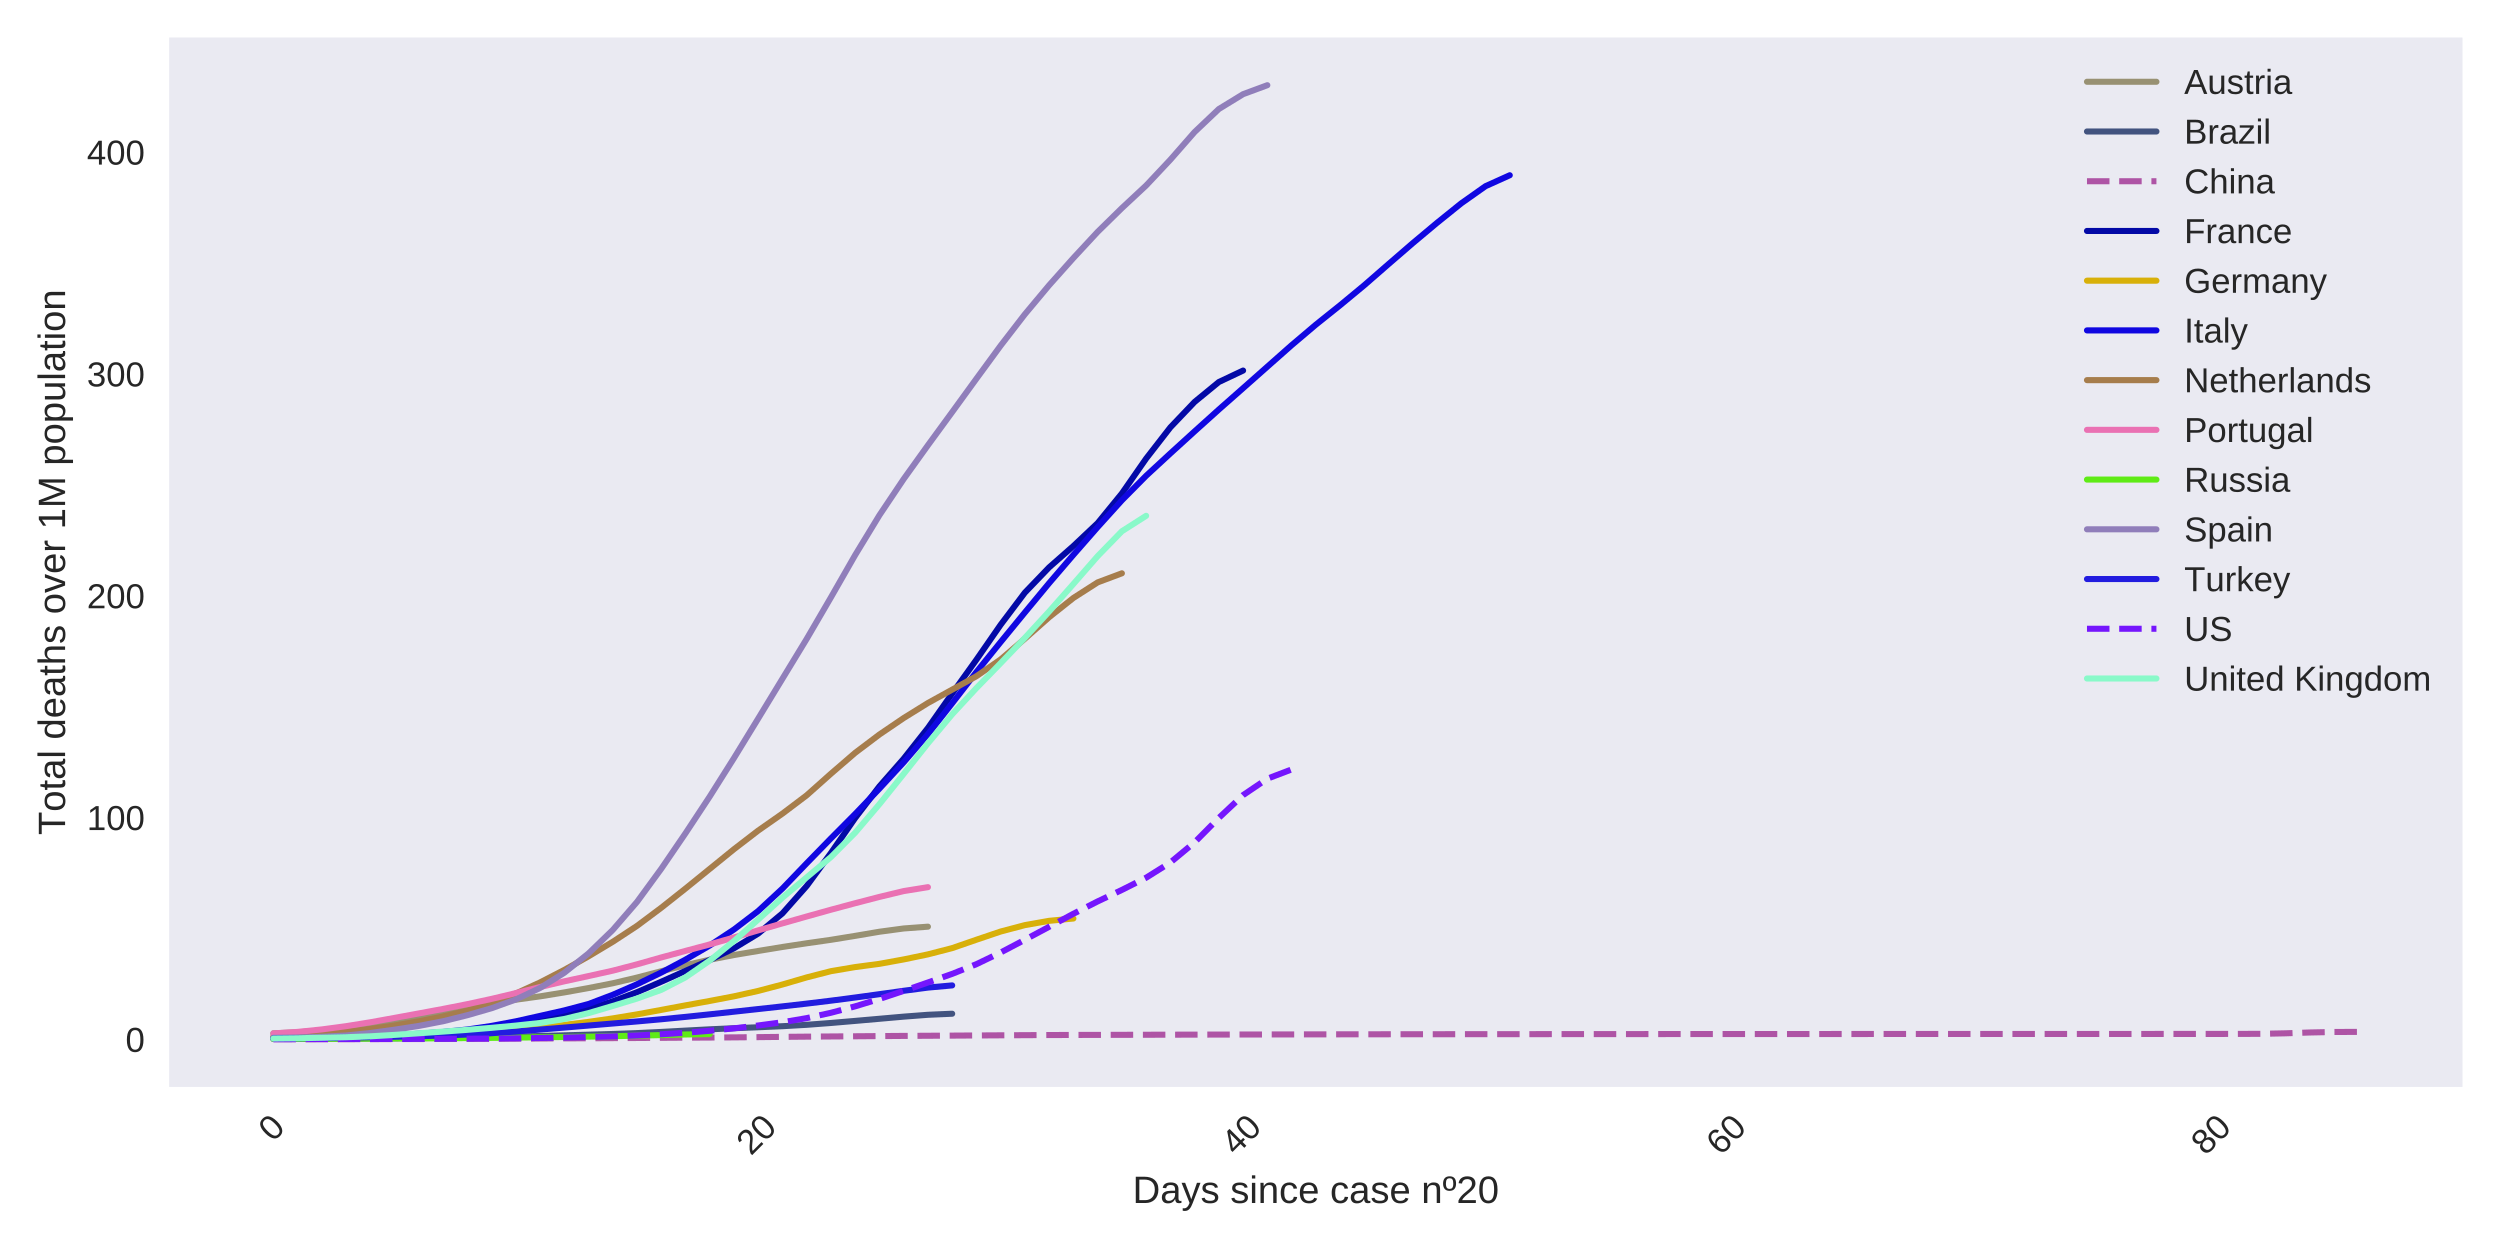 <?xml version="1.0" encoding="utf-8" standalone="no"?>
<!DOCTYPE svg PUBLIC "-//W3C//DTD SVG 1.1//EN"
  "http://www.w3.org/Graphics/SVG/1.1/DTD/svg11.dtd">
<!-- Created with matplotlib (https://matplotlib.org/) -->
<svg height="360pt" version="1.1" viewBox="0 0 720 360" width="720pt" xmlns="http://www.w3.org/2000/svg" xmlns:xlink="http://www.w3.org/1999/xlink">
 <defs>
  <style type="text/css">
*{stroke-linecap:butt;stroke-linejoin:round;}
  </style>
 </defs>
 <g id="figure_1">
  <g id="patch_1">
   <path d="M 0 360 
L 720 360 
L 720 0 
L 0 0 
z
" style="fill:#ffffff;"/>
  </g>
  <g id="axes_1">
   <g id="patch_2">
    <path d="M 48.71 313.037 
L 709.2 313.037 
L 709.2 10.8 
L 48.71 10.8 
z
" style="fill:#eaeaf2;"/>
   </g>
   <g id="matplotlib.axis_1">
    <g id="xtick_1">
     <g id="line2d_1"/>
     <g id="text_1">
      <!-- 0 -->
      <defs>
       <path d="M 51.703 34.422 
Q 51.703 24.516 49.828 17.75 
Q 47.953 10.984 44.703 6.812 
Q 41.453 2.641 37.062 0.828 
Q 32.672 -0.984 27.688 -0.984 
Q 22.656 -0.984 18.312 0.828 
Q 13.969 2.641 10.766 6.781 
Q 7.562 10.938 5.734 17.703 
Q 3.906 24.469 3.906 34.422 
Q 3.906 44.828 5.734 51.641 
Q 7.562 58.453 10.781 62.5 
Q 14.016 66.547 18.406 68.188 
Q 22.797 69.828 27.984 69.828 
Q 32.906 69.828 37.219 68.188 
Q 41.547 66.547 44.766 62.5 
Q 48 58.453 49.844 51.641 
Q 51.703 44.828 51.703 34.422 
z
M 42.781 34.422 
Q 42.781 42.625 41.797 48.062 
Q 40.828 53.516 38.922 56.766 
Q 37.016 60.016 34.25 61.359 
Q 31.5 62.703 27.984 62.703 
Q 24.266 62.703 21.438 61.328 
Q 18.609 59.969 16.672 56.719 
Q 14.75 53.469 13.766 48.016 
Q 12.797 42.578 12.797 34.422 
Q 12.797 26.516 13.797 21.094 
Q 14.797 15.672 16.719 12.375 
Q 18.656 9.078 21.438 7.641 
Q 24.219 6.203 27.781 6.203 
Q 31.25 6.203 34.031 7.641 
Q 36.812 9.078 38.734 12.375 
Q 40.672 15.672 41.719 21.094 
Q 42.781 26.516 42.781 34.422 
z
" id="LiberationSans-48"/>
      </defs>
      <g style="fill:#262626;" transform="translate(78.595 329.094)rotate(-45)scale(0.1 -0.1)">
       <use xlink:href="#LiberationSans-48"/>
      </g>
     </g>
    </g>
    <g id="xtick_2">
     <g id="line2d_2"/>
     <g id="text_2">
      <!-- 20 -->
      <defs>
       <path d="M 5.031 0 
L 5.031 6.203 
Q 7.516 11.922 11.109 16.281 
Q 14.703 20.656 18.656 24.188 
Q 22.609 27.734 26.484 30.766 
Q 30.375 33.797 33.5 36.812 
Q 36.625 39.844 38.547 43.156 
Q 40.484 46.484 40.484 50.688 
Q 40.484 53.609 39.594 55.828 
Q 38.719 58.062 37.062 59.562 
Q 35.406 61.078 33.078 61.828 
Q 30.766 62.594 27.938 62.594 
Q 25.297 62.594 22.969 61.859 
Q 20.656 61.141 18.844 59.672 
Q 17.047 58.203 15.891 56.031 
Q 14.75 53.859 14.406 50.984 
L 5.422 51.812 
Q 5.859 55.516 7.469 58.781 
Q 9.078 62.062 11.906 64.531 
Q 14.75 67 18.719 68.406 
Q 22.703 69.828 27.938 69.828 
Q 33.062 69.828 37.062 68.609 
Q 41.062 67.391 43.812 64.984 
Q 46.578 62.594 48.047 59.078 
Q 49.516 55.562 49.516 50.984 
Q 49.516 47.516 48.266 44.391 
Q 47.016 41.266 44.938 38.422 
Q 42.875 35.594 40.141 32.953 
Q 37.406 30.328 34.422 27.812 
Q 31.453 25.297 28.422 22.828 
Q 25.391 20.359 22.719 17.859 
Q 20.062 15.375 17.969 12.812 
Q 15.875 10.25 14.703 7.469 
L 50.594 7.469 
L 50.594 0 
z
" id="LiberationSans-50"/>
      </defs>
      <g style="fill:#262626;" transform="translate(216.267 333.026)rotate(-45)scale(0.1 -0.1)">
       <use xlink:href="#LiberationSans-50"/>
       <use x="55.615" xlink:href="#LiberationSans-48"/>
      </g>
     </g>
    </g>
    <g id="xtick_3">
     <g id="line2d_3"/>
     <g id="text_3">
      <!-- 40 -->
      <defs>
       <path d="M 43.016 15.578 
L 43.016 0 
L 34.719 0 
L 34.719 15.578 
L 2.297 15.578 
L 2.297 22.406 
L 33.797 68.797 
L 43.016 68.797 
L 43.016 22.516 
L 52.688 22.516 
L 52.688 15.578 
z
M 34.719 58.891 
Q 34.625 58.641 34.234 57.938 
Q 33.844 57.234 33.344 56.344 
Q 32.859 55.469 32.344 54.562 
Q 31.844 53.656 31.453 53.078 
L 13.812 27.094 
Q 13.578 26.703 13.109 26.062 
Q 12.641 25.438 12.156 24.781 
Q 11.672 24.125 11.172 23.484 
Q 10.688 22.859 10.406 22.516 
L 34.719 22.516 
z
" id="LiberationSans-52"/>
      </defs>
      <g style="fill:#262626;" transform="translate(355.906 333.026)rotate(-45)scale(0.1 -0.1)">
       <use xlink:href="#LiberationSans-52"/>
       <use x="55.615" xlink:href="#LiberationSans-48"/>
      </g>
     </g>
    </g>
    <g id="xtick_4">
     <g id="line2d_4"/>
     <g id="text_4">
      <!-- 60 -->
      <defs>
       <path d="M 51.219 22.516 
Q 51.219 17.328 49.781 13 
Q 48.344 8.688 45.531 5.578 
Q 42.719 2.484 38.562 0.75 
Q 34.422 -0.984 29 -0.984 
Q 23 -0.984 18.5 1.312 
Q 14.016 3.609 11.031 7.922 
Q 8.062 12.25 6.562 18.531 
Q 5.078 24.812 5.078 32.812 
Q 5.078 42 6.766 48.922 
Q 8.453 55.859 11.625 60.5 
Q 14.797 65.141 19.359 67.484 
Q 23.922 69.828 29.688 69.828 
Q 33.203 69.828 36.281 69.094 
Q 39.359 68.359 41.875 66.719 
Q 44.391 65.094 46.281 62.406 
Q 48.188 59.719 49.312 55.812 
L 40.922 54.297 
Q 39.547 58.734 36.547 60.719 
Q 33.547 62.703 29.594 62.703 
Q 25.984 62.703 23.047 60.984 
Q 20.125 59.281 18.062 55.875 
Q 16.016 52.484 14.906 47.359 
Q 13.812 42.234 13.812 35.406 
Q 16.219 39.844 20.562 42.156 
Q 24.906 44.484 30.516 44.484 
Q 35.203 44.484 39.016 42.969 
Q 42.828 41.453 45.531 38.594 
Q 48.25 35.75 49.734 31.672 
Q 51.219 27.594 51.219 22.516 
z
M 42.281 22.125 
Q 42.281 25.688 41.406 28.562 
Q 40.531 31.453 38.766 33.469 
Q 37.016 35.5 34.422 36.594 
Q 31.844 37.703 28.422 37.703 
Q 26.031 37.703 23.578 36.984 
Q 21.141 36.281 19.156 34.688 
Q 17.188 33.109 15.938 30.516 
Q 14.703 27.938 14.703 24.219 
Q 14.703 20.406 15.672 17.109 
Q 16.656 13.812 18.484 11.375 
Q 20.312 8.938 22.891 7.516 
Q 25.484 6.109 28.719 6.109 
Q 31.891 6.109 34.406 7.203 
Q 36.922 8.297 38.672 10.375 
Q 40.438 12.453 41.359 15.422 
Q 42.281 18.406 42.281 22.125 
z
" id="LiberationSans-54"/>
      </defs>
      <g style="fill:#262626;" transform="translate(495.544 333.026)rotate(-45)scale(0.1 -0.1)">
       <use xlink:href="#LiberationSans-54"/>
       <use x="55.615" xlink:href="#LiberationSans-48"/>
      </g>
     </g>
    </g>
    <g id="xtick_5">
     <g id="line2d_5"/>
     <g id="text_5">
      <!-- 80 -->
      <defs>
       <path d="M 51.266 19.188 
Q 51.266 14.797 49.875 11.109 
Q 48.484 7.422 45.625 4.734 
Q 42.781 2.047 38.328 0.531 
Q 33.891 -0.984 27.828 -0.984 
Q 21.781 -0.984 17.359 0.531 
Q 12.938 2.047 10.031 4.703 
Q 7.125 7.375 5.734 11.062 
Q 4.344 14.75 4.344 19.094 
Q 4.344 22.859 5.484 25.781 
Q 6.641 28.719 8.562 30.828 
Q 10.5 32.953 12.969 34.25 
Q 15.438 35.547 18.062 35.984 
L 18.062 36.188 
Q 15.188 36.859 12.906 38.375 
Q 10.641 39.891 9.094 42.016 
Q 7.562 44.141 6.75 46.719 
Q 5.953 49.312 5.953 52.203 
Q 5.953 55.812 7.344 59 
Q 8.734 62.203 11.469 64.625 
Q 14.203 67.047 18.25 68.438 
Q 22.312 69.828 27.641 69.828 
Q 33.25 69.828 37.375 68.406 
Q 41.5 67 44.203 64.578 
Q 46.922 62.156 48.234 58.938 
Q 49.562 55.719 49.562 52.094 
Q 49.562 49.266 48.75 46.672 
Q 47.953 44.094 46.406 41.969 
Q 44.875 39.844 42.594 38.344 
Q 40.328 36.859 37.359 36.281 
L 37.359 36.078 
Q 40.328 35.594 42.859 34.297 
Q 45.406 33.016 47.266 30.891 
Q 49.125 28.766 50.188 25.828 
Q 51.266 22.906 51.266 19.188 
z
M 40.438 51.609 
Q 40.438 54.203 39.766 56.344 
Q 39.109 58.5 37.594 60.031 
Q 36.078 61.578 33.641 62.422 
Q 31.203 63.281 27.641 63.281 
Q 24.172 63.281 21.781 62.422 
Q 19.391 61.578 17.844 60.031 
Q 16.312 58.5 15.625 56.344 
Q 14.938 54.203 14.938 51.609 
Q 14.938 49.562 15.469 47.406 
Q 16.016 45.266 17.422 43.5 
Q 18.844 41.75 21.328 40.625 
Q 23.828 39.5 27.734 39.5 
Q 31.891 39.5 34.406 40.625 
Q 36.922 41.75 38.25 43.5 
Q 39.594 45.266 40.016 47.406 
Q 40.438 49.562 40.438 51.609 
z
M 42.141 20.016 
Q 42.141 22.516 41.453 24.828 
Q 40.766 27.156 39.109 28.938 
Q 37.453 30.719 34.641 31.812 
Q 31.844 32.906 27.641 32.906 
Q 23.781 32.906 21.062 31.812 
Q 18.359 30.719 16.672 28.906 
Q 14.984 27.094 14.203 24.719 
Q 13.422 22.359 13.422 19.828 
Q 13.422 16.656 14.203 14.031 
Q 14.984 11.422 16.688 9.547 
Q 18.406 7.672 21.188 6.641 
Q 23.969 5.609 27.938 5.609 
Q 31.938 5.609 34.672 6.641 
Q 37.406 7.672 39.062 9.547 
Q 40.719 11.422 41.422 14.078 
Q 42.141 16.75 42.141 20.016 
z
" id="LiberationSans-56"/>
      </defs>
      <g style="fill:#262626;" transform="translate(635.183 333.026)rotate(-45)scale(0.1 -0.1)">
       <use xlink:href="#LiberationSans-56"/>
       <use x="55.615" xlink:href="#LiberationSans-48"/>
      </g>
     </g>
    </g>
    <g id="text_6">
     <!-- Days since case nº20 -->
     <defs>
      <path d="M 67.438 35.109 
Q 67.438 26.516 64.844 19.938 
Q 62.25 13.375 57.75 8.953 
Q 53.266 4.547 47.141 2.266 
Q 41.016 0 33.938 0 
L 8.203 0 
L 8.203 68.797 
L 30.953 68.797 
Q 38.922 68.797 45.625 66.812 
Q 52.344 64.844 57.172 60.719 
Q 62.016 56.594 64.719 50.234 
Q 67.438 43.891 67.438 35.109 
z
M 58.062 35.109 
Q 58.062 42.094 56.047 47.047 
Q 54.047 52 50.438 55.172 
Q 46.828 58.344 41.797 59.828 
Q 36.766 61.328 30.766 61.328 
L 17.531 61.328 
L 17.531 7.469 
L 32.859 7.469 
Q 38.281 7.469 42.891 9.219 
Q 47.516 10.984 50.875 14.453 
Q 54.25 17.922 56.156 23.094 
Q 58.062 28.266 58.062 35.109 
z
" id="LiberationSans-68"/>
      <path d="M 20.219 -0.984 
Q 12.25 -0.984 8.25 3.219 
Q 4.25 7.422 4.25 14.75 
Q 4.25 19.969 6.219 23.312 
Q 8.203 26.656 11.391 28.562 
Q 14.594 30.469 18.688 31.203 
Q 22.797 31.938 27.047 32.031 
L 38.922 32.234 
L 38.922 35.109 
Q 38.922 38.375 38.234 40.672 
Q 37.547 42.969 36.125 44.375 
Q 34.719 45.797 32.594 46.453 
Q 30.469 47.125 27.594 47.125 
Q 25.047 47.125 23 46.75 
Q 20.953 46.391 19.438 45.438 
Q 17.922 44.484 16.984 42.844 
Q 16.062 41.219 15.766 38.719 
L 6.594 39.547 
Q 7.078 42.672 8.438 45.281 
Q 9.812 47.906 12.328 49.797 
Q 14.844 51.703 18.625 52.75 
Q 22.406 53.812 27.781 53.812 
Q 37.75 53.812 42.766 49.234 
Q 47.797 44.672 47.797 36.031 
L 47.797 13.281 
Q 47.797 9.375 48.828 7.391 
Q 49.859 5.422 52.734 5.422 
Q 53.469 5.422 54.203 5.516 
Q 54.938 5.609 55.609 5.766 
L 55.609 0.297 
Q 53.953 -0.094 52.312 -0.281 
Q 50.688 -0.484 48.828 -0.484 
Q 46.344 -0.484 44.562 0.172 
Q 42.781 0.828 41.656 2.172 
Q 40.531 3.516 39.938 5.484 
Q 39.359 7.469 39.203 10.109 
L 38.922 10.109 
Q 37.5 7.562 35.812 5.516 
Q 34.125 3.469 31.875 2.031 
Q 29.641 0.594 26.781 -0.188 
Q 23.922 -0.984 20.219 -0.984 
z
M 22.219 5.609 
Q 26.422 5.609 29.562 7.141 
Q 32.719 8.688 34.781 11.078 
Q 36.859 13.484 37.891 16.312 
Q 38.922 19.141 38.922 21.734 
L 38.922 26.078 
L 29.297 25.875 
Q 26.078 25.828 23.172 25.406 
Q 20.266 25 18.062 23.781 
Q 15.875 22.562 14.578 20.359 
Q 13.281 18.172 13.281 14.594 
Q 13.281 10.297 15.594 7.953 
Q 17.922 5.609 22.219 5.609 
z
" id="LiberationSans-97"/>
      <path d="M 29.5 0 
Q 27.641 -4.781 25.703 -8.609 
Q 23.781 -12.453 21.391 -15.156 
Q 19 -17.875 16.062 -19.312 
Q 13.141 -20.75 9.328 -20.75 
Q 7.672 -20.75 6.25 -20.656 
Q 4.828 -20.562 3.266 -20.219 
L 3.266 -13.625 
Q 4.203 -13.766 5.375 -13.844 
Q 6.547 -13.922 7.375 -13.922 
Q 11.234 -13.922 14.547 -11.031 
Q 17.875 -8.156 20.359 -1.859 
L 21.188 0.25 
L 0.25 52.828 
L 9.625 52.828 
L 20.75 23.641 
Q 21.234 22.312 21.984 20.109 
Q 22.75 17.922 23.5 15.719 
Q 24.266 13.531 24.844 11.766 
Q 25.438 10.016 25.531 9.578 
Q 25.688 10.109 26.25 11.688 
Q 26.812 13.281 27.516 15.234 
Q 28.219 17.188 28.953 19.188 
Q 29.688 21.188 30.172 22.656 
L 40.531 52.828 
L 49.812 52.828 
z
" id="LiberationSans-121"/>
      <path d="M 46.391 14.594 
Q 46.391 10.891 44.938 7.984 
Q 43.5 5.078 40.766 3.094 
Q 38.031 1.125 34.047 0.062 
Q 30.078 -0.984 24.953 -0.984 
Q 20.359 -0.984 16.672 -0.266 
Q 12.984 0.438 10.203 2 
Q 7.422 3.562 5.531 6.125 
Q 3.656 8.688 2.781 12.406 
L 10.547 13.922 
Q 11.672 9.672 15.188 7.688 
Q 18.703 5.719 24.953 5.719 
Q 27.781 5.719 30.141 6.109 
Q 32.516 6.5 34.219 7.453 
Q 35.938 8.406 36.891 9.984 
Q 37.844 11.578 37.844 13.922 
Q 37.844 16.312 36.719 17.844 
Q 35.594 19.391 33.594 20.406 
Q 31.594 21.438 28.734 22.188 
Q 25.875 22.953 22.469 23.875 
Q 19.281 24.703 16.156 25.734 
Q 13.031 26.766 10.516 28.438 
Q 8.016 30.125 6.453 32.609 
Q 4.891 35.109 4.891 38.875 
Q 4.891 46.094 10.031 49.875 
Q 15.188 53.656 25.047 53.656 
Q 33.797 53.656 38.938 50.578 
Q 44.094 47.516 45.453 40.719 
L 37.547 39.75 
Q 37.109 41.797 35.938 43.188 
Q 34.766 44.578 33.109 45.438 
Q 31.453 46.297 29.375 46.656 
Q 27.297 47.016 25.047 47.016 
Q 19.094 47.016 16.25 45.203 
Q 13.422 43.406 13.422 39.75 
Q 13.422 37.594 14.469 36.203 
Q 15.531 34.812 17.406 33.859 
Q 19.281 32.906 21.922 32.203 
Q 24.562 31.5 27.734 30.719 
Q 29.828 30.172 32.031 29.562 
Q 34.234 28.953 36.297 28.094 
Q 38.375 27.25 40.203 26.094 
Q 42.047 24.953 43.406 23.344 
Q 44.781 21.734 45.578 19.578 
Q 46.391 17.438 46.391 14.594 
z
" id="LiberationSans-115"/>
      <path id="LiberationSans-32"/>
      <path d="M 6.688 64.062 
L 6.688 72.469 
L 15.484 72.469 
L 15.484 64.062 
z
M 6.688 0 
L 6.688 52.828 
L 15.484 52.828 
L 15.484 0 
z
" id="LiberationSans-105"/>
      <path d="M 40.281 0 
L 40.281 33.5 
Q 40.281 37.359 39.719 39.938 
Q 39.156 42.531 37.891 44.109 
Q 36.625 45.703 34.547 46.359 
Q 32.469 47.016 29.391 47.016 
Q 26.266 47.016 23.75 45.922 
Q 21.234 44.828 19.453 42.75 
Q 17.672 40.672 16.688 37.625 
Q 15.719 34.578 15.719 30.609 
L 15.719 0 
L 6.938 0 
L 6.938 41.547 
Q 6.938 43.219 6.906 45.047 
Q 6.891 46.875 6.828 48.5 
Q 6.781 50.141 6.734 51.312 
Q 6.688 52.484 6.641 52.828 
L 14.938 52.828 
Q 14.984 52.594 15.031 51.516 
Q 15.094 50.438 15.156 49.047 
Q 15.234 47.656 15.281 46.219 
Q 15.328 44.781 15.328 43.797 
L 15.484 43.797 
Q 16.75 46.094 18.266 47.953 
Q 19.781 49.812 21.781 51.094 
Q 23.781 52.391 26.359 53.094 
Q 28.953 53.812 32.375 53.812 
Q 36.766 53.812 39.938 52.734 
Q 43.109 51.656 45.156 49.406 
Q 47.219 47.172 48.172 43.625 
Q 49.125 40.094 49.125 35.203 
L 49.125 0 
z
" id="LiberationSans-110"/>
      <path d="M 13.422 26.656 
Q 13.422 22.125 14.078 18.312 
Q 14.75 14.5 16.312 11.734 
Q 17.875 8.984 20.438 7.469 
Q 23 5.953 26.766 5.953 
Q 31.453 5.953 34.594 8.484 
Q 37.75 11.031 38.484 16.312 
L 47.359 15.719 
Q 46.922 12.453 45.453 9.422 
Q 44 6.391 41.484 4.094 
Q 38.969 1.812 35.344 0.406 
Q 31.734 -0.984 27 -0.984 
Q 20.797 -0.984 16.453 1.109 
Q 12.109 3.219 9.391 6.906 
Q 6.688 10.594 5.469 15.594 
Q 4.25 20.609 4.25 26.469 
Q 4.25 31.781 5.125 35.859 
Q 6 39.938 7.594 42.984 
Q 9.188 46.047 11.328 48.125 
Q 13.484 50.203 15.984 51.438 
Q 18.5 52.688 21.281 53.25 
Q 24.078 53.812 26.906 53.812 
Q 31.344 53.812 34.812 52.594 
Q 38.281 51.375 40.797 49.25 
Q 43.312 47.125 44.875 44.234 
Q 46.438 41.359 47.078 38.031 
L 38.031 37.359 
Q 37.359 41.75 34.562 44.328 
Q 31.781 46.922 26.656 46.922 
Q 22.906 46.922 20.391 45.672 
Q 17.875 44.438 16.312 41.922 
Q 14.75 39.406 14.078 35.594 
Q 13.422 31.781 13.422 26.656 
z
" id="LiberationSans-99"/>
      <path d="M 13.484 24.562 
Q 13.484 20.406 14.328 16.906 
Q 15.188 13.422 16.969 10.906 
Q 18.75 8.406 21.531 7 
Q 24.312 5.609 28.219 5.609 
Q 33.938 5.609 37.375 7.906 
Q 40.828 10.203 42.047 13.719 
L 49.75 11.531 
Q 48.922 9.328 47.438 7.109 
Q 45.953 4.891 43.453 3.094 
Q 40.969 1.312 37.234 0.156 
Q 33.5 -0.984 28.219 -0.984 
Q 16.5 -0.984 10.375 6 
Q 4.25 12.984 4.25 26.766 
Q 4.25 34.188 6.094 39.328 
Q 7.953 44.484 11.172 47.703 
Q 14.406 50.922 18.703 52.359 
Q 23 53.812 27.875 53.812 
Q 34.516 53.812 38.984 51.656 
Q 43.453 49.516 46.156 45.719 
Q 48.875 41.938 50.016 36.812 
Q 51.172 31.688 51.172 25.734 
L 51.172 24.562 
z
M 42.094 31.297 
Q 41.359 39.656 37.844 43.484 
Q 34.328 47.312 27.734 47.312 
Q 25.531 47.312 23.109 46.609 
Q 20.703 45.906 18.656 44.094 
Q 16.609 42.281 15.188 39.172 
Q 13.766 36.078 13.578 31.297 
z
" id="LiberationSans-101"/>
      <path d="M 35.297 50.875 
Q 35.297 41.703 31 36.734 
Q 26.703 31.781 18.172 31.781 
Q 9.969 31.781 5.641 36.688 
Q 1.312 41.609 1.312 50.875 
Q 1.312 55.328 2.359 58.859 
Q 3.422 62.406 5.547 64.859 
Q 7.672 67.328 10.859 68.625 
Q 14.062 69.922 18.359 69.922 
Q 22.906 69.922 26.094 68.625 
Q 29.297 67.328 31.344 64.891 
Q 33.406 62.453 34.344 58.906 
Q 35.297 55.375 35.297 50.875 
z
M 28.031 50.875 
Q 28.031 54.938 27.422 57.609 
Q 26.812 60.297 25.578 61.891 
Q 24.359 63.484 22.594 64.141 
Q 20.844 64.797 18.5 64.797 
Q 16.156 64.797 14.328 64.141 
Q 12.5 63.484 11.25 61.859 
Q 10.016 60.25 9.375 57.562 
Q 8.734 54.891 8.734 50.875 
Q 8.734 46.781 9.422 44.094 
Q 10.109 41.406 11.344 39.797 
Q 12.594 38.188 14.297 37.547 
Q 16.016 36.922 18.109 36.922 
Q 20.516 36.922 22.344 37.547 
Q 24.172 38.188 25.438 39.797 
Q 26.703 41.406 27.359 44.094 
Q 28.031 46.781 28.031 50.875 
z
" id="LiberationSans-186"/>
     </defs>
     <g style="fill:#262626;" transform="translate(326.2 346.465)scale(0.11 -0.11)">
      <use xlink:href="#LiberationSans-68"/>
      <use x="72.217" xlink:href="#LiberationSans-97"/>
      <use x="127.832" xlink:href="#LiberationSans-121"/>
      <use x="177.832" xlink:href="#LiberationSans-115"/>
      <use x="227.832" xlink:href="#LiberationSans-32"/>
      <use x="255.615" xlink:href="#LiberationSans-115"/>
      <use x="305.615" xlink:href="#LiberationSans-105"/>
      <use x="327.832" xlink:href="#LiberationSans-110"/>
      <use x="383.447" xlink:href="#LiberationSans-99"/>
      <use x="433.447" xlink:href="#LiberationSans-101"/>
      <use x="489.062" xlink:href="#LiberationSans-32"/>
      <use x="516.846" xlink:href="#LiberationSans-99"/>
      <use x="566.846" xlink:href="#LiberationSans-97"/>
      <use x="622.461" xlink:href="#LiberationSans-115"/>
      <use x="672.461" xlink:href="#LiberationSans-101"/>
      <use x="728.076" xlink:href="#LiberationSans-32"/>
      <use x="755.859" xlink:href="#LiberationSans-110"/>
      <use x="811.475" xlink:href="#LiberationSans-186"/>
      <use x="847.998" xlink:href="#LiberationSans-50"/>
      <use x="903.613" xlink:href="#LiberationSans-48"/>
     </g>
    </g>
   </g>
   <g id="matplotlib.axis_2">
    <g id="ytick_1">
     <g id="line2d_6"/>
     <g id="text_7">
      <!-- 0 -->
      <g style="fill:#262626;" transform="translate(36.149 302.938)scale(0.1 -0.1)">
       <use xlink:href="#LiberationSans-48"/>
      </g>
     </g>
    </g>
    <g id="ytick_2">
     <g id="line2d_7"/>
     <g id="text_8">
      <!-- 100 -->
      <defs>
       <path d="M 7.625 0 
L 7.625 7.469 
L 25.141 7.469 
L 25.141 60.406 
L 9.625 49.312 
L 9.625 57.625 
L 25.875 68.797 
L 33.984 68.797 
L 33.984 7.469 
L 50.734 7.469 
L 50.734 0 
z
" id="LiberationSans-49"/>
      </defs>
      <g style="fill:#262626;" transform="translate(25.027 239.055)scale(0.1 -0.1)">
       <use xlink:href="#LiberationSans-49"/>
       <use x="55.615" xlink:href="#LiberationSans-48"/>
       <use x="111.23" xlink:href="#LiberationSans-48"/>
      </g>
     </g>
    </g>
    <g id="ytick_3">
     <g id="line2d_8"/>
     <g id="text_9">
      <!-- 200 -->
      <g style="fill:#262626;" transform="translate(25.027 175.173)scale(0.1 -0.1)">
       <use xlink:href="#LiberationSans-50"/>
       <use x="55.615" xlink:href="#LiberationSans-48"/>
       <use x="111.23" xlink:href="#LiberationSans-48"/>
      </g>
     </g>
    </g>
    <g id="ytick_4">
     <g id="line2d_9"/>
     <g id="text_10">
      <!-- 300 -->
      <defs>
       <path d="M 51.219 19 
Q 51.219 14.266 49.672 10.547 
Q 48.141 6.844 45.188 4.266 
Q 42.234 1.703 37.859 0.359 
Q 33.5 -0.984 27.875 -0.984 
Q 21.484 -0.984 17.109 0.609 
Q 12.75 2.203 9.906 4.812 
Q 7.078 7.422 5.656 10.766 
Q 4.25 14.109 3.812 17.672 
L 12.891 18.5 
Q 13.281 15.766 14.328 13.516 
Q 15.375 11.281 17.188 9.672 
Q 19 8.062 21.625 7.172 
Q 24.266 6.297 27.875 6.297 
Q 34.516 6.297 38.297 9.562 
Q 42.094 12.844 42.094 19.281 
Q 42.094 23.094 40.406 25.406 
Q 38.719 27.734 36.203 29.031 
Q 33.688 30.328 30.734 30.766 
Q 27.781 31.203 25.297 31.203 
L 20.312 31.203 
L 20.312 38.812 
L 25.094 38.812 
Q 27.594 38.812 30.266 39.328 
Q 32.953 39.844 35.172 41.188 
Q 37.406 42.531 38.844 44.828 
Q 40.281 47.125 40.281 50.688 
Q 40.281 56.203 37.031 59.391 
Q 33.797 62.594 27.391 62.594 
Q 21.578 62.594 17.984 59.609 
Q 14.406 56.641 13.812 51.219 
L 4.984 51.906 
Q 5.516 56.453 7.469 59.812 
Q 9.422 63.188 12.422 65.406 
Q 15.438 67.625 19.281 68.719 
Q 23.141 69.828 27.484 69.828 
Q 33.25 69.828 37.391 68.375 
Q 41.547 66.938 44.188 64.469 
Q 46.828 62.016 48.062 58.688 
Q 49.312 55.375 49.312 51.609 
Q 49.312 48.578 48.484 45.938 
Q 47.656 43.312 45.891 41.203 
Q 44.141 39.109 41.422 37.594 
Q 38.719 36.078 34.906 35.297 
L 34.906 35.109 
Q 39.062 34.672 42.141 33.219 
Q 45.219 31.781 47.219 29.625 
Q 49.219 27.484 50.219 24.75 
Q 51.219 22.016 51.219 19 
z
" id="LiberationSans-51"/>
      </defs>
      <g style="fill:#262626;" transform="translate(25.027 111.29)scale(0.1 -0.1)">
       <use xlink:href="#LiberationSans-51"/>
       <use x="55.615" xlink:href="#LiberationSans-48"/>
       <use x="111.23" xlink:href="#LiberationSans-48"/>
      </g>
     </g>
    </g>
    <g id="ytick_5">
     <g id="line2d_10"/>
     <g id="text_11">
      <!-- 400 -->
      <g style="fill:#262626;" transform="translate(25.027 47.408)scale(0.1 -0.1)">
       <use xlink:href="#LiberationSans-52"/>
       <use x="55.615" xlink:href="#LiberationSans-48"/>
       <use x="111.23" xlink:href="#LiberationSans-48"/>
      </g>
     </g>
    </g>
    <g id="text_12">
     <!-- Total deaths over 1M population -->
     <defs>
      <path d="M 35.156 61.188 
L 35.156 0 
L 25.875 0 
L 25.875 61.188 
L 2.25 61.188 
L 2.25 68.797 
L 58.797 68.797 
L 58.797 61.188 
z
" id="LiberationSans-84"/>
      <path d="M 51.422 26.469 
Q 51.422 12.594 45.312 5.797 
Q 39.203 -0.984 27.594 -0.984 
Q 22.078 -0.984 17.719 0.672 
Q 13.375 2.344 10.375 5.766 
Q 7.375 9.188 5.781 14.328 
Q 4.203 19.484 4.203 26.469 
Q 4.203 53.812 27.875 53.812 
Q 34.031 53.812 38.5 52.094 
Q 42.969 50.391 45.828 46.969 
Q 48.688 43.562 50.047 38.422 
Q 51.422 33.297 51.422 26.469 
z
M 42.188 26.469 
Q 42.188 32.625 41.234 36.625 
Q 40.281 40.625 38.453 43.016 
Q 36.625 45.406 33.984 46.359 
Q 31.344 47.312 28.031 47.312 
Q 24.656 47.312 21.938 46.312 
Q 19.234 45.312 17.328 42.891 
Q 15.438 40.484 14.422 36.469 
Q 13.422 32.469 13.422 26.469 
Q 13.422 20.312 14.5 16.281 
Q 15.578 12.25 17.453 9.859 
Q 19.344 7.469 21.906 6.484 
Q 24.469 5.516 27.484 5.516 
Q 30.859 5.516 33.594 6.469 
Q 36.328 7.422 38.234 9.812 
Q 40.141 12.203 41.156 16.25 
Q 42.188 20.312 42.188 26.469 
z
" id="LiberationSans-111"/>
      <path d="M 27.047 0.391 
Q 25.047 -0.141 22.969 -0.453 
Q 20.906 -0.781 18.172 -0.781 
Q 7.625 -0.781 7.625 11.188 
L 7.625 46.438 
L 1.516 46.438 
L 1.516 52.828 
L 7.953 52.828 
L 10.547 64.656 
L 16.406 64.656 
L 16.406 52.828 
L 26.172 52.828 
L 26.172 46.438 
L 16.406 46.438 
L 16.406 13.094 
Q 16.406 9.281 17.641 7.734 
Q 18.891 6.203 21.969 6.203 
Q 23.25 6.203 24.438 6.391 
Q 25.641 6.594 27.047 6.891 
z
" id="LiberationSans-116"/>
      <path d="M 6.734 0 
L 6.734 72.469 
L 15.531 72.469 
L 15.531 0 
z
" id="LiberationSans-108"/>
      <path d="M 40.094 8.5 
Q 37.641 3.422 33.609 1.219 
Q 29.594 -0.984 23.641 -0.984 
Q 13.625 -0.984 8.906 5.75 
Q 4.203 12.5 4.203 26.172 
Q 4.203 53.812 23.641 53.812 
Q 29.641 53.812 33.641 51.609 
Q 37.641 49.422 40.094 44.625 
L 40.188 44.625 
Q 40.188 45.125 40.156 46.172 
Q 40.141 47.219 40.109 48.359 
Q 40.094 49.516 40.094 50.531 
Q 40.094 51.562 40.094 52 
L 40.094 72.469 
L 48.875 72.469 
L 48.875 10.891 
Q 48.875 8.984 48.891 7.219 
Q 48.922 5.469 48.969 4 
Q 49.031 2.547 49.078 1.484 
Q 49.125 0.438 49.172 0 
L 40.766 0 
Q 40.672 0.484 40.594 1.391 
Q 40.531 2.297 40.453 3.469 
Q 40.375 4.641 40.328 5.938 
Q 40.281 7.234 40.281 8.5 
z
M 13.422 26.469 
Q 13.422 21 14.109 17.094 
Q 14.797 13.188 16.312 10.672 
Q 17.828 8.156 20.172 6.984 
Q 22.516 5.812 25.875 5.812 
Q 29.344 5.812 32 6.938 
Q 34.672 8.062 36.453 10.578 
Q 38.234 13.094 39.156 17.141 
Q 40.094 21.188 40.094 27.047 
Q 40.094 32.672 39.156 36.547 
Q 38.234 40.438 36.422 42.828 
Q 34.625 45.219 32 46.266 
Q 29.391 47.312 25.984 47.312 
Q 22.75 47.312 20.406 46.188 
Q 18.062 45.062 16.5 42.578 
Q 14.938 40.094 14.172 36.109 
Q 13.422 32.125 13.422 26.469 
z
" id="LiberationSans-100"/>
      <path d="M 15.484 43.797 
Q 16.938 46.484 18.641 48.359 
Q 20.359 50.25 22.406 51.469 
Q 24.469 52.688 26.906 53.25 
Q 29.344 53.812 32.375 53.812 
Q 37.453 53.812 40.703 52.438 
Q 43.953 51.078 45.828 48.609 
Q 47.703 46.141 48.406 42.719 
Q 49.125 39.312 49.125 35.203 
L 49.125 0 
L 40.281 0 
L 40.281 33.5 
Q 40.281 36.859 39.859 39.391 
Q 39.453 41.938 38.281 43.625 
Q 37.109 45.312 34.953 46.156 
Q 32.812 47.016 29.391 47.016 
Q 26.266 47.016 23.75 45.891 
Q 21.234 44.781 19.453 42.719 
Q 17.672 40.672 16.688 37.734 
Q 15.719 34.812 15.719 31.156 
L 15.719 0 
L 6.938 0 
L 6.938 72.469 
L 15.719 72.469 
L 15.719 53.609 
Q 15.719 52 15.672 50.391 
Q 15.625 48.781 15.547 47.406 
Q 15.484 46.047 15.422 45.094 
Q 15.375 44.141 15.328 43.797 
z
" id="LiberationSans-104"/>
      <path d="M 29.938 0 
L 19.531 0 
L 0.344 52.828 
L 9.719 52.828 
L 21.344 18.453 
Q 21.688 17.391 22.141 15.844 
Q 22.609 14.312 23.094 12.641 
Q 23.578 10.984 24 9.438 
Q 24.422 7.906 24.703 6.891 
Q 25 7.906 25.453 9.438 
Q 25.922 10.984 26.406 12.594 
Q 26.906 14.203 27.422 15.734 
Q 27.938 17.281 28.328 18.359 
L 40.328 52.828 
L 49.656 52.828 
z
" id="LiberationSans-118"/>
      <path d="M 6.938 0 
L 6.938 40.531 
Q 6.938 42.188 6.906 43.922 
Q 6.891 45.656 6.828 47.266 
Q 6.781 48.875 6.734 50.281 
Q 6.688 51.703 6.641 52.828 
L 14.938 52.828 
Q 14.984 51.703 15.062 50.266 
Q 15.141 48.828 15.203 47.312 
Q 15.281 45.797 15.297 44.406 
Q 15.328 43.016 15.328 42.047 
L 15.531 42.047 
Q 16.453 45.062 17.5 47.281 
Q 18.562 49.516 19.969 50.953 
Q 21.391 52.391 23.344 53.094 
Q 25.297 53.812 28.078 53.812 
Q 29.156 53.812 30.125 53.641 
Q 31.109 53.469 31.641 53.328 
L 31.641 45.266 
Q 30.766 45.516 29.594 45.625 
Q 28.422 45.75 26.953 45.75 
Q 23.922 45.75 21.797 44.375 
Q 19.672 43.016 18.328 40.594 
Q 17 38.188 16.359 34.844 
Q 15.719 31.5 15.719 27.547 
L 15.719 0 
z
" id="LiberationSans-114"/>
      <path d="M 66.703 0 
L 66.703 45.906 
Q 66.703 48.391 66.75 50.969 
Q 66.797 53.562 66.891 55.719 
Q 67 58.203 67.141 60.547 
Q 66.453 58.062 65.719 55.609 
Q 65.094 53.516 64.328 51.141 
Q 63.578 48.781 62.844 46.875 
L 45.062 0 
L 38.531 0 
L 20.516 46.875 
Q 20.219 47.609 19.891 48.578 
Q 19.578 49.562 19.203 50.656 
Q 18.844 51.766 18.469 52.906 
Q 18.109 54.047 17.781 55.172 
Q 16.938 57.766 16.156 60.547 
Q 16.219 57.812 16.312 55.125 
Q 16.406 52.828 16.453 50.312 
Q 16.5 47.797 16.5 45.906 
L 16.5 0 
L 8.203 0 
L 8.203 68.797 
L 20.453 68.797 
L 38.766 21.094 
Q 39.109 20.125 39.594 18.578 
Q 40.094 17.047 40.531 15.422 
Q 40.969 13.812 41.328 12.375 
Q 41.703 10.938 41.844 10.156 
Q 42 10.938 42.391 12.406 
Q 42.781 13.875 43.281 15.484 
Q 43.797 17.094 44.281 18.609 
Q 44.781 20.125 45.172 21.094 
L 63.141 68.797 
L 75.094 68.797 
L 75.094 0 
z
" id="LiberationSans-77"/>
      <path d="M 51.422 26.656 
Q 51.422 20.656 50.438 15.578 
Q 49.469 10.5 47.188 6.828 
Q 44.922 3.172 41.188 1.094 
Q 37.453 -0.984 31.984 -0.984 
Q 26.312 -0.984 22.062 1.172 
Q 17.828 3.328 15.578 8.203 
L 15.328 8.203 
Q 15.375 8.109 15.406 7.328 
Q 15.438 6.547 15.453 5.375 
Q 15.484 4.203 15.5 2.75 
Q 15.531 1.312 15.531 -0.094 
L 15.531 -20.75 
L 6.734 -20.75 
L 6.734 42.047 
Q 6.734 43.953 6.703 45.703 
Q 6.688 47.469 6.641 48.906 
Q 6.594 50.344 6.547 51.359 
Q 6.5 52.391 6.453 52.828 
L 14.938 52.828 
Q 14.984 52.688 15.062 51.797 
Q 15.141 50.922 15.203 49.672 
Q 15.281 48.438 15.359 47.016 
Q 15.438 45.609 15.438 44.344 
L 15.625 44.344 
Q 16.844 46.875 18.406 48.656 
Q 19.969 50.438 21.969 51.578 
Q 23.969 52.734 26.438 53.25 
Q 28.906 53.766 31.984 53.766 
Q 37.453 53.766 41.188 51.812 
Q 44.922 49.859 47.188 46.312 
Q 49.469 42.781 50.438 37.766 
Q 51.422 32.766 51.422 26.656 
z
M 42.188 26.469 
Q 42.188 31.344 41.594 35.156 
Q 41.016 38.969 39.578 41.594 
Q 38.141 44.234 35.734 45.594 
Q 33.344 46.969 29.734 46.969 
Q 26.812 46.969 24.219 46.141 
Q 21.625 45.312 19.703 42.969 
Q 17.781 40.625 16.656 36.5 
Q 15.531 32.375 15.531 25.781 
Q 15.531 20.172 16.453 16.281 
Q 17.391 12.406 19.172 10.016 
Q 20.953 7.625 23.578 6.562 
Q 26.219 5.516 29.641 5.516 
Q 33.297 5.516 35.719 6.922 
Q 38.141 8.344 39.578 11.031 
Q 41.016 13.719 41.594 17.594 
Q 42.188 21.484 42.188 26.469 
z
" id="LiberationSans-112"/>
      <path d="M 15.328 52.828 
L 15.328 19.344 
Q 15.328 15.484 15.891 12.891 
Q 16.453 10.297 17.719 8.703 
Q 19 7.125 21.062 6.469 
Q 23.141 5.812 26.219 5.812 
Q 29.344 5.812 31.859 6.906 
Q 34.375 8.016 36.156 10.078 
Q 37.938 12.156 38.906 15.203 
Q 39.891 18.266 39.891 22.219 
L 39.891 52.828 
L 48.688 52.828 
L 48.688 11.281 
Q 48.688 9.625 48.703 7.781 
Q 48.734 5.953 48.781 4.312 
Q 48.828 2.688 48.875 1.516 
Q 48.922 0.344 48.969 0 
L 40.672 0 
Q 40.625 0.25 40.578 1.312 
Q 40.531 2.391 40.453 3.781 
Q 40.375 5.172 40.328 6.609 
Q 40.281 8.062 40.281 9.031 
L 40.141 9.031 
Q 38.875 6.734 37.359 4.875 
Q 35.844 3.031 33.844 1.734 
Q 31.844 0.438 29.25 -0.266 
Q 26.656 -0.984 23.25 -0.984 
Q 18.844 -0.984 15.672 0.094 
Q 12.5 1.172 10.453 3.422 
Q 8.406 5.672 7.453 9.188 
Q 6.5 12.703 6.5 17.625 
L 6.5 52.828 
z
" id="LiberationSans-117"/>
     </defs>
     <g style="fill:#262626;" transform="translate(18.745 240.479)rotate(-90)scale(0.11 -0.11)">
      <use xlink:href="#LiberationSans-84"/>
      <use x="60.912" xlink:href="#LiberationSans-111"/>
      <use x="116.527" xlink:href="#LiberationSans-116"/>
      <use x="144.311" xlink:href="#LiberationSans-97"/>
      <use x="199.926" xlink:href="#LiberationSans-108"/>
      <use x="222.143" xlink:href="#LiberationSans-32"/>
      <use x="249.926" xlink:href="#LiberationSans-100"/>
      <use x="305.541" xlink:href="#LiberationSans-101"/>
      <use x="361.156" xlink:href="#LiberationSans-97"/>
      <use x="416.771" xlink:href="#LiberationSans-116"/>
      <use x="444.555" xlink:href="#LiberationSans-104"/>
      <use x="500.17" xlink:href="#LiberationSans-115"/>
      <use x="550.17" xlink:href="#LiberationSans-32"/>
      <use x="577.953" xlink:href="#LiberationSans-111"/>
      <use x="633.568" xlink:href="#LiberationSans-118"/>
      <use x="683.568" xlink:href="#LiberationSans-101"/>
      <use x="739.184" xlink:href="#LiberationSans-114"/>
      <use x="772.484" xlink:href="#LiberationSans-32"/>
      <use x="800.268" xlink:href="#LiberationSans-49"/>
      <use x="855.883" xlink:href="#LiberationSans-77"/>
      <use x="939.184" xlink:href="#LiberationSans-32"/>
      <use x="966.967" xlink:href="#LiberationSans-112"/>
      <use x="1022.582" xlink:href="#LiberationSans-111"/>
      <use x="1078.197" xlink:href="#LiberationSans-112"/>
      <use x="1133.812" xlink:href="#LiberationSans-117"/>
      <use x="1189.428" xlink:href="#LiberationSans-108"/>
      <use x="1211.645" xlink:href="#LiberationSans-97"/>
      <use x="1267.26" xlink:href="#LiberationSans-116"/>
      <use x="1295.043" xlink:href="#LiberationSans-105"/>
      <use x="1317.26" xlink:href="#LiberationSans-111"/>
      <use x="1372.875" xlink:href="#LiberationSans-110"/>
     </g>
    </g>
   </g>
   <g id="line2d_11">
    <path clip-path="url(#p36de3dec8b)" d="M 78.732 297.596 
L 85.714 297.31 
L 92.696 296.76 
L 99.678 295.946 
L 106.66 295.09 
L 113.642 294.161 
L 120.624 292.955 
L 127.606 291.537 
L 134.588 290.134 
L 141.57 288.916 
L 148.552 287.917 
L 155.533 286.95 
L 162.515 285.816 
L 169.497 284.558 
L 176.479 283.179 
L 183.461 281.538 
L 190.443 279.715 
L 197.425 277.963 
L 204.407 276.388 
L 211.389 275.048 
L 218.371 273.875 
L 225.353 272.727 
L 232.335 271.662 
L 239.317 270.663 
L 246.298 269.528 
L 253.28 268.338 
L 260.262 267.399 
L 267.244 266.88 
" style="fill:none;stroke:#989173;stroke-linecap:round;stroke-width:1.75;"/>
   </g>
   <g id="line2d_12">
    <path clip-path="url(#p36de3dec8b)" d="M 78.732 299.226 
L 85.714 299.205 
L 92.696 299.171 
L 99.678 299.129 
L 106.66 299.081 
L 113.642 299.028 
L 120.624 298.968 
L 127.606 298.896 
L 134.588 298.808 
L 141.57 298.692 
L 148.552 298.54 
L 155.533 298.361 
L 162.515 298.177 
L 169.497 297.987 
L 176.479 297.787 
L 183.461 297.533 
L 190.443 297.197 
L 197.425 296.816 
L 204.407 296.445 
L 211.389 296.126 
L 218.371 295.849 
L 225.353 295.545 
L 232.335 295.144 
L 239.317 294.615 
L 246.298 294.019 
L 253.28 293.407 
L 260.262 292.791 
L 267.244 292.259 
L 274.226 291.952 
" style="fill:none;stroke:#42537f;stroke-linecap:round;stroke-width:1.75;"/>
   </g>
   <g id="line2d_13">
    <path clip-path="url(#p36de3dec8b)" d="M 78.732 299.299 
L 85.714 299.295 
L 92.696 299.286 
L 99.678 299.274 
L 106.66 299.26 
L 113.642 299.248 
L 120.624 299.234 
L 127.606 299.214 
L 134.588 299.187 
L 141.57 299.153 
L 148.552 299.119 
L 155.533 299.087 
L 162.515 299.055 
L 169.497 299.02 
L 176.479 298.982 
L 183.461 298.941 
L 190.443 298.896 
L 197.425 298.851 
L 204.407 298.811 
L 211.389 298.764 
L 218.371 298.694 
L 225.353 298.619 
L 232.335 298.555 
L 239.317 298.501 
L 246.298 298.449 
L 253.28 298.394 
L 260.262 298.341 
L 267.244 298.298 
L 274.226 298.258 
L 281.208 298.213 
L 288.19 298.171 
L 295.172 298.128 
L 302.154 298.092 
L 309.136 298.066 
L 316.118 298.047 
L 323.1 298.028 
L 330.082 298.009 
L 337.063 297.99 
L 344.045 297.973 
L 351.027 297.956 
L 358.009 297.94 
L 364.991 297.925 
L 371.973 297.912 
L 378.955 297.899 
L 385.937 297.887 
L 392.919 297.876 
L 399.901 297.867 
L 406.883 297.859 
L 413.865 297.853 
L 420.847 297.848 
L 427.828 297.843 
L 434.81 297.838 
L 441.792 297.832 
L 448.774 297.826 
L 455.756 297.821 
L 462.738 297.818 
L 469.72 297.815 
L 476.702 297.811 
L 483.684 297.807 
L 490.666 297.805 
L 497.648 297.802 
L 504.63 297.8 
L 511.612 297.798 
L 518.593 297.796 
L 525.575 297.794 
L 532.557 297.792 
L 539.539 297.79 
L 546.521 297.788 
L 553.503 297.786 
L 560.485 297.784 
L 567.467 297.782 
L 574.449 297.78 
L 581.431 297.778 
L 588.413 297.778 
L 595.395 297.777 
L 602.377 297.776 
L 609.358 297.776 
L 616.34 297.775 
L 623.322 297.774 
L 630.304 297.773 
L 637.286 297.773 
L 644.268 297.77 
L 651.25 297.738 
L 658.232 297.594 
L 665.214 297.356 
L 672.196 297.212 
L 679.178 297.18 
" style="fill:none;stroke:#ae54a5;stroke-dasharray:6.475,2.8;stroke-dashoffset:0;stroke-width:1.75;"/>
   </g>
   <g id="line2d_14">
    <path clip-path="url(#p36de3dec8b)" d="M 78.732 298.935 
L 85.714 298.867 
L 92.696 298.752 
L 99.678 298.591 
L 106.66 298.438 
L 113.642 298.255 
L 120.624 298.015 
L 127.606 297.816 
L 134.588 297.444 
L 141.57 296.51 
L 148.552 295.135 
L 155.533 293.772 
L 162.515 292.366 
L 169.497 290.586 
L 176.479 288.377 
L 183.461 285.75 
L 190.443 282.734 
L 197.425 279.618 
L 204.407 276.498 
L 211.389 273.1 
L 218.371 268.86 
L 225.353 263.043 
L 232.335 255.157 
L 239.317 245.646 
L 246.298 235.576 
L 253.28 226.457 
L 260.262 218.502 
L 267.244 209.656 
L 274.226 199.728 
L 281.208 189.998 
L 288.19 179.927 
L 295.172 170.662 
L 302.154 163.396 
L 309.136 157.255 
L 316.118 150.665 
L 323.1 142.11 
L 330.082 132.079 
L 337.063 123.083 
L 344.045 115.754 
L 351.027 110.019 
L 358.009 106.723 
" style="fill:none;stroke:#0309a6;stroke-linecap:round;stroke-width:1.75;"/>
   </g>
   <g id="line2d_15">
    <path clip-path="url(#p36de3dec8b)" d="M 78.732 299.111 
L 85.714 299.061 
L 92.696 298.954 
L 99.678 298.816 
L 106.66 298.683 
L 113.642 298.541 
L 120.624 298.34 
L 127.606 298.058 
L 134.588 297.685 
L 141.57 297.212 
L 148.552 296.633 
L 155.533 295.952 
L 162.515 295.176 
L 169.497 294.299 
L 176.479 293.296 
L 183.461 292.138 
L 190.443 290.851 
L 197.425 289.545 
L 204.407 288.273 
L 211.389 286.937 
L 218.371 285.38 
L 225.353 283.535 
L 232.335 281.49 
L 239.317 279.694 
L 246.298 278.513 
L 253.28 277.586 
L 260.262 276.314 
L 267.244 274.858 
L 274.226 273.055 
L 281.208 270.638 
L 288.19 268.278 
L 295.172 266.433 
L 302.154 265.197 
L 309.136 264.533 
" style="fill:none;stroke:#d8b009;stroke-linecap:round;stroke-width:1.75;"/>
   </g>
   <g id="line2d_16">
    <path clip-path="url(#p36de3dec8b)" d="M 78.732 299.057 
L 85.714 299.004 
L 92.696 298.899 
L 99.678 298.719 
L 106.66 298.457 
L 113.642 298.124 
L 120.624 297.71 
L 127.606 297.207 
L 134.588 296.499 
L 141.57 295.46 
L 148.552 294.142 
L 155.533 292.581 
L 162.515 290.999 
L 169.497 289.151 
L 176.479 286.497 
L 183.461 283.461 
L 190.443 280.088 
L 197.425 276.369 
L 204.407 272.302 
L 211.389 267.698 
L 218.371 262.365 
L 225.353 255.892 
L 232.335 248.613 
L 239.317 241.445 
L 246.298 234.417 
L 253.28 227.118 
L 260.262 219.552 
L 267.244 211.43 
L 274.226 202.537 
L 281.208 193.534 
L 288.19 184.898 
L 295.172 176.371 
L 302.154 167.935 
L 309.136 159.79 
L 316.118 151.812 
L 323.1 144.088 
L 330.082 137.032 
L 337.063 130.585 
L 344.045 124.232 
L 351.027 117.945 
L 358.009 111.793 
L 364.991 105.608 
L 371.973 99.431 
L 378.955 93.516 
L 385.937 87.925 
L 392.919 82.143 
L 399.901 76.057 
L 406.883 70.023 
L 413.865 64.177 
L 420.847 58.554 
L 427.828 53.622 
L 434.81 50.471 
" style="fill:none;stroke:#1007e1;stroke-linecap:round;stroke-width:1.75;"/>
   </g>
   <g id="line2d_17">
    <path clip-path="url(#p36de3dec8b)" d="M 78.732 298.481 
L 85.714 298.232 
L 92.696 297.743 
L 99.678 297.114 
L 106.66 296.331 
L 113.642 295.333 
L 120.624 294.128 
L 127.606 292.729 
L 134.588 291.054 
L 141.57 288.856 
L 148.552 286.121 
L 155.533 282.937 
L 162.515 279.333 
L 169.497 275.424 
L 176.479 271.235 
L 183.461 266.65 
L 190.443 261.433 
L 197.425 255.9 
L 204.407 250.237 
L 211.389 244.566 
L 218.371 239.197 
L 225.353 234.314 
L 232.335 229.038 
L 239.317 222.824 
L 246.298 216.802 
L 253.28 211.532 
L 260.262 206.793 
L 267.244 202.463 
L 274.226 198.612 
L 281.208 194.746 
L 288.19 189.916 
L 295.172 183.94 
L 302.154 177.759 
L 309.136 172.211 
L 316.118 167.73 
L 323.1 165.114 
" style="fill:none;stroke:#a67d4c;stroke-linecap:round;stroke-width:1.75;"/>
   </g>
   <g id="line2d_18">
    <path clip-path="url(#p36de3dec8b)" d="M 78.732 297.611 
L 85.714 297.186 
L 92.696 296.472 
L 99.678 295.536 
L 106.66 294.413 
L 113.642 293.15 
L 120.624 291.865 
L 127.606 290.57 
L 134.588 289.193 
L 141.57 287.68 
L 148.552 286.018 
L 155.533 284.264 
L 162.515 282.624 
L 169.497 281.104 
L 176.479 279.551 
L 183.461 277.726 
L 190.443 275.744 
L 197.425 273.855 
L 204.407 271.991 
L 211.389 269.993 
L 218.371 267.938 
L 225.353 265.928 
L 232.335 263.947 
L 239.317 261.998 
L 246.298 260.121 
L 253.28 258.31 
L 260.262 256.631 
L 267.244 255.503 
" style="fill:none;stroke:#ea71b3;stroke-linecap:round;stroke-width:1.75;"/>
   </g>
   <g id="line2d_19">
    <path clip-path="url(#p36de3dec8b)" d="M 78.732 299.198 
L 85.714 299.182 
L 92.696 299.158 
L 99.678 299.134 
L 106.66 299.115 
L 113.642 299.094 
L 120.624 299.063 
L 127.606 299.023 
L 134.588 298.97 
L 141.57 298.904 
L 148.552 298.83 
L 155.533 298.745 
L 162.515 298.653 
L 169.497 298.55 
L 176.479 298.426 
L 183.461 298.276 
L 190.443 298.106 
L 197.425 297.932 
L 204.407 297.807 
" style="fill:none;stroke:#5feb16;stroke-linecap:round;stroke-width:1.75;"/>
   </g>
   <g id="line2d_20">
    <path clip-path="url(#p36de3dec8b)" d="M 78.732 298.885 
L 85.714 298.786 
L 92.696 298.596 
L 99.678 298.217 
L 106.66 297.503 
L 113.642 296.553 
L 120.624 295.466 
L 127.606 294.118 
L 134.588 292.381 
L 141.57 290.37 
L 148.552 287.85 
L 155.533 284.534 
L 162.515 280.161 
L 169.497 274.581 
L 176.479 267.829 
L 183.461 259.748 
L 190.443 250.203 
L 197.425 239.982 
L 204.407 229.392 
L 211.389 218.323 
L 218.371 206.922 
L 225.353 195.455 
L 232.335 183.995 
L 239.317 172.028 
L 246.298 159.839 
L 253.28 148.376 
L 260.262 137.96 
L 267.244 128.226 
L 274.226 118.68 
L 281.208 109.068 
L 288.19 99.533 
L 295.172 90.494 
L 302.154 82.142 
L 309.136 74.312 
L 316.118 66.781 
L 323.1 59.932 
L 330.082 53.427 
L 337.063 45.993 
L 344.045 38.022 
L 351.027 31.396 
L 358.009 27.123 
L 364.991 24.538 
" style="fill:none;stroke:#907eba;stroke-linecap:round;stroke-width:1.75;"/>
   </g>
   <g id="line2d_21">
    <path clip-path="url(#p36de3dec8b)" d="M 78.732 299.053 
L 85.714 299.014 
L 92.696 298.943 
L 99.678 298.841 
L 106.66 298.718 
L 113.642 298.585 
L 120.624 298.434 
L 127.606 298.23 
L 134.588 297.944 
L 141.57 297.561 
L 148.552 297.075 
L 155.533 296.517 
L 162.515 295.94 
L 169.497 295.358 
L 176.479 294.771 
L 183.461 294.174 
L 190.443 293.546 
L 197.425 292.863 
L 204.407 292.127 
L 211.389 291.368 
L 218.371 290.606 
L 225.353 289.835 
L 232.335 289.038 
L 239.317 288.191 
L 246.298 287.281 
L 253.28 286.32 
L 260.262 285.345 
L 267.244 284.427 
L 274.226 283.795 
" style="fill:none;stroke:#221cdf;stroke-linecap:round;stroke-width:1.75;"/>
   </g>
   <g id="line2d_22">
    <path clip-path="url(#p36de3dec8b)" d="M 78.732 299.272 
L 85.714 299.268 
L 92.696 299.258 
L 99.678 299.246 
L 106.66 299.235 
L 113.642 299.222 
L 120.624 299.206 
L 127.606 299.182 
L 134.588 299.147 
L 141.57 299.104 
L 148.552 299.039 
L 155.533 298.939 
L 162.515 298.823 
L 169.497 298.676 
L 176.479 298.471 
L 183.461 298.205 
L 190.443 297.868 
L 197.425 297.429 
L 204.407 296.866 
L 211.389 296.162 
L 218.371 295.34 
L 225.353 294.401 
L 232.335 293.218 
L 239.317 291.677 
L 246.298 289.822 
L 253.28 287.696 
L 260.262 285.377 
L 267.244 282.956 
L 274.226 280.477 
L 281.208 277.681 
L 288.19 274.314 
L 295.172 270.644 
L 302.154 266.908 
L 309.136 263.161 
L 316.118 259.608 
L 323.1 256.299 
L 330.082 252.781 
L 337.063 248.397 
L 344.045 242.601 
L 351.027 235.552 
L 358.009 228.992 
L 364.991 224.266 
L 371.973 221.598 
" style="fill:none;stroke:#7516fd;stroke-dasharray:6.475,2.8;stroke-dashoffset:0;stroke-width:1.75;"/>
   </g>
   <g id="line2d_23">
    <path clip-path="url(#p36de3dec8b)" d="M 78.732 299.093 
L 85.714 299.013 
L 92.696 298.869 
L 99.678 298.716 
L 106.66 298.462 
L 113.642 298.049 
L 120.624 297.581 
L 127.606 297.099 
L 134.588 296.592 
L 141.57 296.018 
L 148.552 295.37 
L 155.533 294.609 
L 162.515 293.469 
L 169.497 291.776 
L 176.479 289.716 
L 183.461 287.584 
L 190.443 285.078 
L 197.425 281.468 
L 204.407 276.646 
L 211.389 271.007 
L 218.371 264.809 
L 225.353 258.519 
L 232.335 252.674 
L 239.317 246.828 
L 246.298 239.805 
L 253.28 231.586 
L 260.262 222.875 
L 267.244 214.067 
L 274.226 205.718 
L 281.208 198.164 
L 288.19 190.986 
L 295.172 183.692 
L 302.154 176.109 
L 309.136 168.184 
L 316.118 160.177 
L 323.1 153.006 
L 330.082 148.554 
" style="fill:none;stroke:#89f9c9;stroke-linecap:round;stroke-width:1.75;"/>
   </g>
   <g id="patch_3">
    <path d="M 48.71 313.037 
L 48.71 10.8 
" style="fill:none;"/>
   </g>
   <g id="patch_4">
    <path d="M 709.2 313.037 
L 709.2 10.8 
" style="fill:none;"/>
   </g>
   <g id="patch_5">
    <path d="M 48.71 313.037 
L 709.2 313.037 
" style="fill:none;"/>
   </g>
   <g id="patch_6">
    <path d="M 48.71 10.8 
L 709.2 10.8 
" style="fill:none;"/>
   </g>
   <g id="legend_1">
    <g id="line2d_24">
     <path d="M 601.052 23.547 
L 621.052 23.547 
" style="fill:none;stroke:#989173;stroke-linecap:round;stroke-width:1.75;"/>
    </g>
    <g id="line2d_25"/>
    <g id="text_13">
     <!-- Austria -->
     <defs>
      <path d="M 56.984 0 
L 49.125 20.125 
L 17.781 20.125 
L 9.859 0 
L 0.203 0 
L 28.266 68.797 
L 38.875 68.797 
L 66.5 0 
z
M 37.5 50.094 
Q 36.719 52.047 36 54.047 
Q 35.297 56.062 34.766 57.688 
Q 34.234 59.328 33.859 60.422 
Q 33.5 61.531 33.453 61.766 
Q 33.344 61.531 33 60.406 
Q 32.672 59.281 32.109 57.609 
Q 31.547 55.953 30.828 53.953 
Q 30.125 51.953 29.391 50 
L 20.609 27.391 
L 46.344 27.391 
z
" id="LiberationSans-65"/>
     </defs>
     <g style="fill:#262626;" transform="translate(629.052 27.047)scale(0.1 -0.1)">
      <use xlink:href="#LiberationSans-65"/>
      <use x="66.699" xlink:href="#LiberationSans-117"/>
      <use x="122.314" xlink:href="#LiberationSans-115"/>
      <use x="172.314" xlink:href="#LiberationSans-116"/>
      <use x="200.098" xlink:href="#LiberationSans-114"/>
      <use x="233.398" xlink:href="#LiberationSans-105"/>
      <use x="255.615" xlink:href="#LiberationSans-97"/>
     </g>
    </g>
    <g id="line2d_26">
     <path d="M 601.052 37.869 
L 621.052 37.869 
" style="fill:none;stroke:#42537f;stroke-linecap:round;stroke-width:1.75;"/>
    </g>
    <g id="line2d_27"/>
    <g id="text_14">
     <!-- Brazil -->
     <defs>
      <path d="M 61.422 19.391 
Q 61.422 14.156 59.375 10.469 
Q 57.328 6.781 53.859 4.469 
Q 50.391 2.156 45.797 1.078 
Q 41.219 0 36.141 0 
L 8.203 0 
L 8.203 68.797 
L 33.203 68.797 
Q 38.922 68.797 43.406 67.844 
Q 47.906 66.891 51.031 64.844 
Q 54.156 62.797 55.781 59.641 
Q 57.422 56.5 57.422 52.094 
Q 57.422 49.219 56.609 46.672 
Q 55.812 44.141 54.172 42.062 
Q 52.547 39.984 50.078 38.5 
Q 47.609 37.016 44.344 36.281 
Q 48.484 35.797 51.688 34.375 
Q 54.891 32.953 57.031 30.75 
Q 59.188 28.562 60.297 25.656 
Q 61.422 22.75 61.422 19.391 
z
M 48.047 50.984 
Q 48.047 56.547 44.234 58.938 
Q 40.438 61.328 33.203 61.328 
L 17.531 61.328 
L 17.531 39.547 
L 33.203 39.547 
Q 37.312 39.547 40.141 40.344 
Q 42.969 41.156 44.719 42.641 
Q 46.484 44.141 47.266 46.234 
Q 48.047 48.344 48.047 50.984 
z
M 52 20.125 
Q 52 23.391 50.797 25.688 
Q 49.609 27.984 47.359 29.438 
Q 45.125 30.906 41.969 31.594 
Q 38.812 32.281 34.906 32.281 
L 17.531 32.281 
L 17.531 7.469 
L 35.641 7.469 
Q 39.203 7.469 42.203 8.047 
Q 45.219 8.641 47.391 10.109 
Q 49.562 11.578 50.781 14.016 
Q 52 16.453 52 20.125 
z
" id="LiberationSans-66"/>
      <path d="M 2.391 0 
L 2.391 6.688 
L 34.672 46.047 
L 4.344 46.047 
L 4.344 52.828 
L 44.578 52.828 
L 44.578 46.141 
L 12.25 6.781 
L 46.391 6.781 
L 46.391 0 
z
" id="LiberationSans-122"/>
     </defs>
     <g style="fill:#262626;" transform="translate(629.052 41.369)scale(0.1 -0.1)">
      <use xlink:href="#LiberationSans-66"/>
      <use x="66.699" xlink:href="#LiberationSans-114"/>
      <use x="100" xlink:href="#LiberationSans-97"/>
      <use x="155.615" xlink:href="#LiberationSans-122"/>
      <use x="205.615" xlink:href="#LiberationSans-105"/>
      <use x="227.832" xlink:href="#LiberationSans-108"/>
     </g>
    </g>
    <g id="line2d_28">
     <path d="M 601.052 52.191 
L 621.052 52.191 
" style="fill:none;stroke:#ae54a5;stroke-dasharray:6.475,2.8;stroke-dashoffset:0;stroke-width:1.75;"/>
    </g>
    <g id="line2d_29"/>
    <g id="text_15">
     <!-- China -->
     <defs>
      <path d="M 38.672 62.203 
Q 32.812 62.203 28.297 60.25 
Q 23.781 58.297 20.719 54.688 
Q 17.672 51.078 16.109 46 
Q 14.547 40.922 14.547 34.719 
Q 14.547 28.516 16.234 23.359 
Q 17.922 18.219 21.062 14.5 
Q 24.219 10.797 28.781 8.734 
Q 33.344 6.688 39.062 6.688 
Q 43.062 6.688 46.359 7.734 
Q 49.656 8.797 52.312 10.688 
Q 54.984 12.594 57.078 15.203 
Q 59.188 17.828 60.797 21 
L 68.406 17.188 
Q 66.547 13.328 63.812 10 
Q 61.078 6.688 57.391 4.25 
Q 53.719 1.812 49.047 0.406 
Q 44.391 -0.984 38.625 -0.984 
Q 30.281 -0.984 24 1.672 
Q 17.719 4.344 13.5 9.109 
Q 9.281 13.875 7.172 20.406 
Q 5.078 26.953 5.078 34.719 
Q 5.078 42.781 7.297 49.266 
Q 9.516 55.766 13.781 60.328 
Q 18.062 64.891 24.312 67.359 
Q 30.562 69.828 38.578 69.828 
Q 49.562 69.828 56.938 65.531 
Q 64.312 61.234 67.781 52.781 
L 58.938 49.859 
Q 57.953 52.297 56.297 54.516 
Q 54.641 56.734 52.141 58.438 
Q 49.656 60.156 46.312 61.172 
Q 42.969 62.203 38.672 62.203 
z
" id="LiberationSans-67"/>
     </defs>
     <g style="fill:#262626;" transform="translate(629.052 55.691)scale(0.1 -0.1)">
      <use xlink:href="#LiberationSans-67"/>
      <use x="72.217" xlink:href="#LiberationSans-104"/>
      <use x="127.832" xlink:href="#LiberationSans-105"/>
      <use x="150.049" xlink:href="#LiberationSans-110"/>
      <use x="205.664" xlink:href="#LiberationSans-97"/>
     </g>
    </g>
    <g id="line2d_30">
     <path d="M 601.052 66.513 
L 621.052 66.513 
" style="fill:none;stroke:#0309a6;stroke-linecap:round;stroke-width:1.75;"/>
    </g>
    <g id="line2d_31"/>
    <g id="text_16">
     <!-- France -->
     <defs>
      <path d="M 17.531 61.188 
L 17.531 35.594 
L 55.906 35.594 
L 55.906 27.875 
L 17.531 27.875 
L 17.531 0 
L 8.203 0 
L 8.203 68.797 
L 57.078 68.797 
L 57.078 61.188 
z
" id="LiberationSans-70"/>
     </defs>
     <g style="fill:#262626;" transform="translate(629.052 70.013)scale(0.1 -0.1)">
      <use xlink:href="#LiberationSans-70"/>
      <use x="61.084" xlink:href="#LiberationSans-114"/>
      <use x="94.385" xlink:href="#LiberationSans-97"/>
      <use x="150" xlink:href="#LiberationSans-110"/>
      <use x="205.615" xlink:href="#LiberationSans-99"/>
      <use x="255.615" xlink:href="#LiberationSans-101"/>
     </g>
    </g>
    <g id="line2d_32">
     <path d="M 601.052 80.834 
L 621.052 80.834 
" style="fill:none;stroke:#d8b009;stroke-linecap:round;stroke-width:1.75;"/>
    </g>
    <g id="line2d_33"/>
    <g id="text_17">
     <!-- Germany -->
     <defs>
      <path d="M 5.031 34.719 
Q 5.031 42.781 7.203 49.266 
Q 9.375 55.766 13.688 60.328 
Q 18.016 64.891 24.406 67.359 
Q 30.812 69.828 39.266 69.828 
Q 45.609 69.828 50.391 68.703 
Q 55.172 67.578 58.688 65.469 
Q 62.203 63.375 64.641 60.375 
Q 67.094 57.375 68.797 53.609 
L 59.906 50.984 
Q 58.641 53.516 56.859 55.594 
Q 55.078 57.672 52.531 59.125 
Q 50 60.594 46.656 61.391 
Q 43.312 62.203 39.016 62.203 
Q 32.766 62.203 28.141 60.25 
Q 23.531 58.297 20.5 54.688 
Q 17.484 51.078 15.984 46 
Q 14.5 40.922 14.5 34.719 
Q 14.5 28.516 16.109 23.359 
Q 17.719 18.219 20.891 14.484 
Q 24.078 10.75 28.781 8.672 
Q 33.5 6.594 39.703 6.594 
Q 43.75 6.594 47.172 7.266 
Q 50.594 7.953 53.344 9.047 
Q 56.109 10.156 58.203 11.5 
Q 60.297 12.844 61.719 14.203 
L 61.719 26.609 
L 41.156 26.609 
L 41.156 34.422 
L 70.312 34.422 
L 70.312 10.688 
Q 68.016 8.344 64.906 6.219 
Q 61.812 4.109 57.953 2.484 
Q 54.109 0.875 49.516 -0.047 
Q 44.922 -0.984 39.703 -0.984 
Q 31 -0.984 24.5 1.672 
Q 18.016 4.344 13.688 9.109 
Q 9.375 13.875 7.203 20.406 
Q 5.031 26.953 5.031 34.719 
z
" id="LiberationSans-71"/>
      <path d="M 37.5 0 
L 37.5 33.5 
Q 37.5 37.359 37.016 39.938 
Q 36.531 42.531 35.375 44.109 
Q 34.234 45.703 32.375 46.359 
Q 30.516 47.016 27.828 47.016 
Q 25.047 47.016 22.797 45.922 
Q 20.562 44.828 18.969 42.75 
Q 17.391 40.672 16.531 37.625 
Q 15.672 34.578 15.672 30.609 
L 15.672 0 
L 6.938 0 
L 6.938 41.547 
Q 6.938 43.219 6.906 45.047 
Q 6.891 46.875 6.828 48.5 
Q 6.781 50.141 6.734 51.312 
Q 6.688 52.484 6.641 52.828 
L 14.938 52.828 
Q 14.984 52.594 15.031 51.516 
Q 15.094 50.438 15.156 49.047 
Q 15.234 47.656 15.281 46.219 
Q 15.328 44.781 15.328 43.797 
L 15.484 43.797 
Q 16.656 46.094 18.016 47.953 
Q 19.391 49.812 21.219 51.094 
Q 23.047 52.391 25.406 53.094 
Q 27.781 53.812 30.906 53.812 
Q 36.922 53.812 40.406 51.422 
Q 43.891 49.031 45.266 43.797 
L 45.406 43.797 
Q 46.578 46.094 48.047 47.953 
Q 49.516 49.812 51.469 51.094 
Q 53.422 52.391 55.859 53.094 
Q 58.297 53.812 61.422 53.812 
Q 65.438 53.812 68.328 52.734 
Q 71.234 51.656 73.094 49.406 
Q 74.953 47.172 75.828 43.625 
Q 76.703 40.094 76.703 35.203 
L 76.703 0 
L 68.016 0 
L 68.016 33.5 
Q 68.016 37.359 67.531 39.938 
Q 67.047 42.531 65.891 44.109 
Q 64.75 45.703 62.891 46.359 
Q 61.031 47.016 58.344 47.016 
Q 55.562 47.016 53.312 45.969 
Q 51.078 44.922 49.484 42.875 
Q 47.906 40.828 47.047 37.75 
Q 46.188 34.672 46.188 30.609 
L 46.188 0 
z
" id="LiberationSans-109"/>
     </defs>
     <g style="fill:#262626;" transform="translate(629.052 84.334)scale(0.1 -0.1)">
      <use xlink:href="#LiberationSans-71"/>
      <use x="77.783" xlink:href="#LiberationSans-101"/>
      <use x="133.398" xlink:href="#LiberationSans-114"/>
      <use x="166.699" xlink:href="#LiberationSans-109"/>
      <use x="250" xlink:href="#LiberationSans-97"/>
      <use x="305.615" xlink:href="#LiberationSans-110"/>
      <use x="361.23" xlink:href="#LiberationSans-121"/>
     </g>
    </g>
    <g id="line2d_34">
     <path d="M 601.052 95.156 
L 621.052 95.156 
" style="fill:none;stroke:#1007e1;stroke-linecap:round;stroke-width:1.75;"/>
    </g>
    <g id="line2d_35"/>
    <g id="text_18">
     <!-- Italy -->
     <defs>
      <path d="M 9.234 0 
L 9.234 68.797 
L 18.562 68.797 
L 18.562 0 
z
" id="LiberationSans-73"/>
     </defs>
     <g style="fill:#262626;" transform="translate(629.052 98.656)scale(0.1 -0.1)">
      <use xlink:href="#LiberationSans-73"/>
      <use x="27.783" xlink:href="#LiberationSans-116"/>
      <use x="55.566" xlink:href="#LiberationSans-97"/>
      <use x="111.182" xlink:href="#LiberationSans-108"/>
      <use x="133.398" xlink:href="#LiberationSans-121"/>
     </g>
    </g>
    <g id="line2d_36">
     <path d="M 601.052 109.478 
L 621.052 109.478 
" style="fill:none;stroke:#a67d4c;stroke-linecap:round;stroke-width:1.75;"/>
    </g>
    <g id="line2d_37"/>
    <g id="text_19">
     <!-- Netherlands -->
     <defs>
      <path d="M 52.828 0 
L 16.016 58.594 
Q 16.109 56.203 16.266 53.859 
Q 16.359 51.859 16.422 49.625 
Q 16.5 47.406 16.5 45.703 
L 16.5 0 
L 8.203 0 
L 8.203 68.797 
L 19.047 68.797 
L 56.25 9.812 
Q 56.109 12.203 55.953 14.594 
Q 55.859 16.656 55.766 19.062 
Q 55.672 21.484 55.672 23.688 
L 55.672 68.797 
L 64.062 68.797 
L 64.062 0 
z
" id="LiberationSans-78"/>
     </defs>
     <g style="fill:#262626;" transform="translate(629.052 112.978)scale(0.1 -0.1)">
      <use xlink:href="#LiberationSans-78"/>
      <use x="72.217" xlink:href="#LiberationSans-101"/>
      <use x="127.832" xlink:href="#LiberationSans-116"/>
      <use x="155.615" xlink:href="#LiberationSans-104"/>
      <use x="211.23" xlink:href="#LiberationSans-101"/>
      <use x="266.846" xlink:href="#LiberationSans-114"/>
      <use x="300.146" xlink:href="#LiberationSans-108"/>
      <use x="322.363" xlink:href="#LiberationSans-97"/>
      <use x="377.979" xlink:href="#LiberationSans-110"/>
      <use x="433.594" xlink:href="#LiberationSans-100"/>
      <use x="489.209" xlink:href="#LiberationSans-115"/>
     </g>
    </g>
    <g id="line2d_38">
     <path d="M 601.052 123.8 
L 621.052 123.8 
" style="fill:none;stroke:#ea71b3;stroke-linecap:round;stroke-width:1.75;"/>
    </g>
    <g id="line2d_39"/>
    <g id="text_20">
     <!-- Portugal -->
     <defs>
      <path d="M 61.422 48.094 
Q 61.422 43.609 59.938 39.719 
Q 58.453 35.844 55.5 32.984 
Q 52.547 30.125 48.094 28.469 
Q 43.656 26.812 37.75 26.812 
L 17.531 26.812 
L 17.531 0 
L 8.203 0 
L 8.203 68.797 
L 37.156 68.797 
Q 43.266 68.797 47.797 67.312 
Q 52.344 65.828 55.375 63.109 
Q 58.406 60.406 59.906 56.562 
Q 61.422 52.734 61.422 48.094 
z
M 52.047 48 
Q 52.047 54.547 48.047 57.938 
Q 44.047 61.328 36.031 61.328 
L 17.531 61.328 
L 17.531 34.188 
L 36.422 34.188 
Q 44.484 34.188 48.266 37.75 
Q 52.047 41.312 52.047 48 
z
" id="LiberationSans-80"/>
      <path d="M 26.766 -20.75 
Q 22.219 -20.75 18.703 -19.812 
Q 15.188 -18.891 12.688 -17.156 
Q 10.203 -15.438 8.641 -13.031 
Q 7.078 -10.641 6.391 -7.719 
L 15.234 -6.453 
Q 16.109 -10.109 19.109 -12.078 
Q 22.125 -14.062 27 -14.062 
Q 29.984 -14.062 32.422 -13.234 
Q 34.859 -12.406 36.562 -10.562 
Q 38.281 -8.734 39.203 -5.797 
Q 40.141 -2.875 40.141 1.312 
L 40.141 9.812 
L 40.047 9.812 
Q 39.062 7.812 37.625 5.984 
Q 36.188 4.156 34.109 2.734 
Q 32.031 1.312 29.297 0.453 
Q 26.562 -0.391 23.047 -0.391 
Q 18.016 -0.391 14.422 1.297 
Q 10.844 2.984 8.562 6.344 
Q 6.297 9.719 5.25 14.719 
Q 4.203 19.734 4.203 26.312 
Q 4.203 32.672 5.25 37.75 
Q 6.297 42.828 8.656 46.359 
Q 11.031 49.906 14.812 51.781 
Q 18.609 53.656 24.031 53.656 
Q 29.641 53.656 33.766 51.094 
Q 37.891 48.531 40.141 43.797 
L 40.234 43.797 
Q 40.234 45.016 40.297 46.531 
Q 40.375 48.047 40.453 49.391 
Q 40.531 50.734 40.625 51.703 
Q 40.719 52.688 40.828 52.828 
L 49.172 52.828 
Q 49.125 52.391 49.078 51.344 
Q 49.031 50.297 48.969 48.828 
Q 48.922 47.359 48.891 45.578 
Q 48.875 43.797 48.875 41.891 
L 48.875 1.516 
Q 48.875 -9.578 43.422 -15.156 
Q 37.984 -20.75 26.766 -20.75 
z
M 40.141 26.422 
Q 40.141 31.938 38.938 35.859 
Q 37.75 39.797 35.797 42.281 
Q 33.844 44.781 31.328 45.953 
Q 28.812 47.125 26.172 47.125 
Q 22.797 47.125 20.375 45.953 
Q 17.969 44.781 16.375 42.266 
Q 14.797 39.75 14.031 35.812 
Q 13.281 31.891 13.281 26.422 
Q 13.281 20.703 14.031 16.812 
Q 14.797 12.938 16.359 10.547 
Q 17.922 8.156 20.312 7.125 
Q 22.703 6.109 26.031 6.109 
Q 28.656 6.109 31.172 7.219 
Q 33.688 8.344 35.688 10.781 
Q 37.703 13.234 38.922 17.094 
Q 40.141 20.953 40.141 26.422 
z
" id="LiberationSans-103"/>
     </defs>
     <g style="fill:#262626;" transform="translate(629.052 127.3)scale(0.1 -0.1)">
      <use xlink:href="#LiberationSans-80"/>
      <use x="66.699" xlink:href="#LiberationSans-111"/>
      <use x="122.314" xlink:href="#LiberationSans-114"/>
      <use x="155.615" xlink:href="#LiberationSans-116"/>
      <use x="183.398" xlink:href="#LiberationSans-117"/>
      <use x="239.014" xlink:href="#LiberationSans-103"/>
      <use x="294.629" xlink:href="#LiberationSans-97"/>
      <use x="350.244" xlink:href="#LiberationSans-108"/>
     </g>
    </g>
    <g id="line2d_40">
     <path d="M 601.052 138.122 
L 621.052 138.122 
" style="fill:none;stroke:#5feb16;stroke-linecap:round;stroke-width:1.75;"/>
    </g>
    <g id="line2d_41"/>
    <g id="text_21">
     <!-- Russia -->
     <defs>
      <path d="M 56.844 0 
L 38.969 28.562 
L 17.531 28.562 
L 17.531 0 
L 8.203 0 
L 8.203 68.797 
L 40.578 68.797 
Q 46.438 68.797 50.953 67.453 
Q 55.469 66.109 58.547 63.562 
Q 61.625 61.031 63.234 57.375 
Q 64.844 53.719 64.844 49.125 
Q 64.844 45.844 63.891 42.672 
Q 62.938 39.5 60.891 36.859 
Q 58.844 34.234 55.656 32.328 
Q 52.484 30.422 48.047 29.641 
L 67.578 0 
z
M 55.469 49.031 
Q 55.469 52.156 54.391 54.438 
Q 53.328 56.734 51.266 58.266 
Q 49.219 59.812 46.281 60.562 
Q 43.359 61.328 39.656 61.328 
L 17.531 61.328 
L 17.531 35.938 
L 40.047 35.938 
Q 44.047 35.938 46.969 36.938 
Q 49.906 37.938 51.781 39.688 
Q 53.656 41.453 54.562 43.844 
Q 55.469 46.234 55.469 49.031 
z
" id="LiberationSans-82"/>
     </defs>
     <g style="fill:#262626;" transform="translate(629.052 141.622)scale(0.1 -0.1)">
      <use xlink:href="#LiberationSans-82"/>
      <use x="72.217" xlink:href="#LiberationSans-117"/>
      <use x="127.832" xlink:href="#LiberationSans-115"/>
      <use x="177.832" xlink:href="#LiberationSans-115"/>
      <use x="227.832" xlink:href="#LiberationSans-105"/>
      <use x="250.049" xlink:href="#LiberationSans-97"/>
     </g>
    </g>
    <g id="line2d_42">
     <path d="M 601.052 152.444 
L 621.052 152.444 
" style="fill:none;stroke:#907eba;stroke-linecap:round;stroke-width:1.75;"/>
    </g>
    <g id="line2d_43"/>
    <g id="text_22">
     <!-- Spain -->
     <defs>
      <path d="M 62.109 19 
Q 62.109 14.656 60.422 10.984 
Q 58.734 7.328 55.219 4.656 
Q 51.703 2 46.359 0.5 
Q 41.016 -0.984 33.688 -0.984 
Q 20.844 -0.984 13.672 3.516 
Q 6.5 8.016 4.547 16.5 
L 13.578 18.312 
Q 14.266 15.625 15.672 13.422 
Q 17.094 11.234 19.5 9.641 
Q 21.922 8.062 25.484 7.172 
Q 29.047 6.297 34.031 6.297 
Q 38.188 6.297 41.656 7 
Q 45.125 7.719 47.609 9.172 
Q 50.094 10.641 51.484 12.953 
Q 52.875 15.281 52.875 18.5 
Q 52.875 21.875 51.344 23.969 
Q 49.812 26.078 47.016 27.438 
Q 44.234 28.812 40.375 29.734 
Q 36.531 30.672 31.844 31.734 
Q 28.953 32.375 26.047 33.125 
Q 23.141 33.891 20.484 34.938 
Q 17.828 35.984 15.484 37.391 
Q 13.141 38.812 11.422 40.797 
Q 9.719 42.781 8.734 45.391 
Q 7.766 48 7.766 51.422 
Q 7.766 56.297 9.734 59.781 
Q 11.719 63.281 15.234 65.531 
Q 18.75 67.781 23.531 68.797 
Q 28.328 69.828 33.891 69.828 
Q 40.281 69.828 44.812 68.828 
Q 49.359 67.828 52.484 65.812 
Q 55.609 63.812 57.484 60.859 
Q 59.375 57.906 60.5 54 
L 51.312 52.391 
Q 50.641 54.891 49.344 56.844 
Q 48.047 58.797 45.938 60.109 
Q 43.844 61.422 40.844 62.109 
Q 37.844 62.797 33.797 62.797 
Q 29 62.797 25.75 61.938 
Q 22.516 61.078 20.531 59.609 
Q 18.562 58.156 17.703 56.172 
Q 16.844 54.203 16.844 51.906 
Q 16.844 48.828 18.375 46.844 
Q 19.922 44.875 22.562 43.547 
Q 25.203 42.234 28.656 41.359 
Q 32.125 40.484 36.031 39.594 
Q 39.203 38.875 42.359 38.109 
Q 45.516 37.359 48.391 36.297 
Q 51.266 35.25 53.781 33.828 
Q 56.297 32.422 58.156 30.375 
Q 60.016 28.328 61.062 25.531 
Q 62.109 22.75 62.109 19 
z
" id="LiberationSans-83"/>
     </defs>
     <g style="fill:#262626;" transform="translate(629.052 155.944)scale(0.1 -0.1)">
      <use xlink:href="#LiberationSans-83"/>
      <use x="66.699" xlink:href="#LiberationSans-112"/>
      <use x="122.314" xlink:href="#LiberationSans-97"/>
      <use x="177.93" xlink:href="#LiberationSans-105"/>
      <use x="200.146" xlink:href="#LiberationSans-110"/>
     </g>
    </g>
    <g id="line2d_44">
     <path d="M 601.052 166.766 
L 621.052 166.766 
" style="fill:none;stroke:#221cdf;stroke-linecap:round;stroke-width:1.75;"/>
    </g>
    <g id="line2d_45"/>
    <g id="text_23">
     <!-- Turkey -->
     <defs>
      <path d="M 39.844 0 
L 21.969 24.125 
L 15.531 18.797 
L 15.531 0 
L 6.734 0 
L 6.734 72.469 
L 15.531 72.469 
L 15.531 27.203 
L 38.719 52.828 
L 49.031 52.828 
L 27.594 30.125 
L 50.141 0 
z
" id="LiberationSans-107"/>
     </defs>
     <g style="fill:#262626;" transform="translate(629.052 170.266)scale(0.1 -0.1)">
      <use xlink:href="#LiberationSans-84"/>
      <use x="61.037" xlink:href="#LiberationSans-117"/>
      <use x="116.652" xlink:href="#LiberationSans-114"/>
      <use x="149.953" xlink:href="#LiberationSans-107"/>
      <use x="199.953" xlink:href="#LiberationSans-101"/>
      <use x="255.568" xlink:href="#LiberationSans-121"/>
     </g>
    </g>
    <g id="line2d_46">
     <path d="M 601.052 181.088 
L 621.052 181.088 
" style="fill:none;stroke:#7516fd;stroke-dasharray:6.475,2.8;stroke-dashoffset:0;stroke-width:1.75;"/>
    </g>
    <g id="line2d_47"/>
    <g id="text_24">
     <!-- US -->
     <defs>
      <path d="M 35.688 -0.984 
Q 30.031 -0.984 24.953 0.531 
Q 19.875 2.047 16.031 5.25 
Q 12.203 8.453 9.953 13.359 
Q 7.719 18.266 7.719 25 
L 7.719 68.797 
L 17.047 68.797 
L 17.047 25.781 
Q 17.047 20.562 18.438 16.922 
Q 19.828 13.281 22.312 10.984 
Q 24.812 8.688 28.203 7.641 
Q 31.594 6.594 35.641 6.594 
Q 39.656 6.594 43.219 7.656 
Q 46.781 8.734 49.469 11.078 
Q 52.156 13.422 53.688 17.203 
Q 55.219 21 55.219 26.422 
L 55.219 68.797 
L 64.5 68.797 
L 64.5 25.875 
Q 64.5 19 62.234 13.938 
Q 59.969 8.891 56.062 5.562 
Q 52.156 2.25 46.906 0.625 
Q 41.656 -0.984 35.688 -0.984 
z
" id="LiberationSans-85"/>
     </defs>
     <g style="fill:#262626;" transform="translate(629.052 184.588)scale(0.1 -0.1)">
      <use xlink:href="#LiberationSans-85"/>
      <use x="72.217" xlink:href="#LiberationSans-83"/>
     </g>
    </g>
    <g id="line2d_48">
     <path d="M 601.052 195.409 
L 621.052 195.409 
" style="fill:none;stroke:#89f9c9;stroke-linecap:round;stroke-width:1.75;"/>
    </g>
    <g id="line2d_49"/>
    <g id="text_25">
     <!-- United Kingdom -->
     <defs>
      <path d="M 54 0 
L 26.516 33.203 
L 17.531 26.375 
L 17.531 0 
L 8.203 0 
L 8.203 68.797 
L 17.531 68.797 
L 17.531 34.328 
L 50.688 68.797 
L 61.672 68.797 
L 32.375 38.922 
L 65.578 0 
z
" id="LiberationSans-75"/>
     </defs>
     <g style="fill:#262626;" transform="translate(629.052 198.909)scale(0.1 -0.1)">
      <use xlink:href="#LiberationSans-85"/>
      <use x="72.217" xlink:href="#LiberationSans-110"/>
      <use x="127.832" xlink:href="#LiberationSans-105"/>
      <use x="150.049" xlink:href="#LiberationSans-116"/>
      <use x="177.832" xlink:href="#LiberationSans-101"/>
      <use x="233.447" xlink:href="#LiberationSans-100"/>
      <use x="289.062" xlink:href="#LiberationSans-32"/>
      <use x="316.846" xlink:href="#LiberationSans-75"/>
      <use x="383.545" xlink:href="#LiberationSans-105"/>
      <use x="405.762" xlink:href="#LiberationSans-110"/>
      <use x="461.377" xlink:href="#LiberationSans-103"/>
      <use x="516.992" xlink:href="#LiberationSans-100"/>
      <use x="572.607" xlink:href="#LiberationSans-111"/>
      <use x="628.223" xlink:href="#LiberationSans-109"/>
     </g>
    </g>
   </g>
  </g>
 </g>
 <defs>
  <clipPath id="p36de3dec8b">
   <rect height="302.237" width="660.49" x="48.71" y="10.8"/>
  </clipPath>
 </defs>
</svg>
